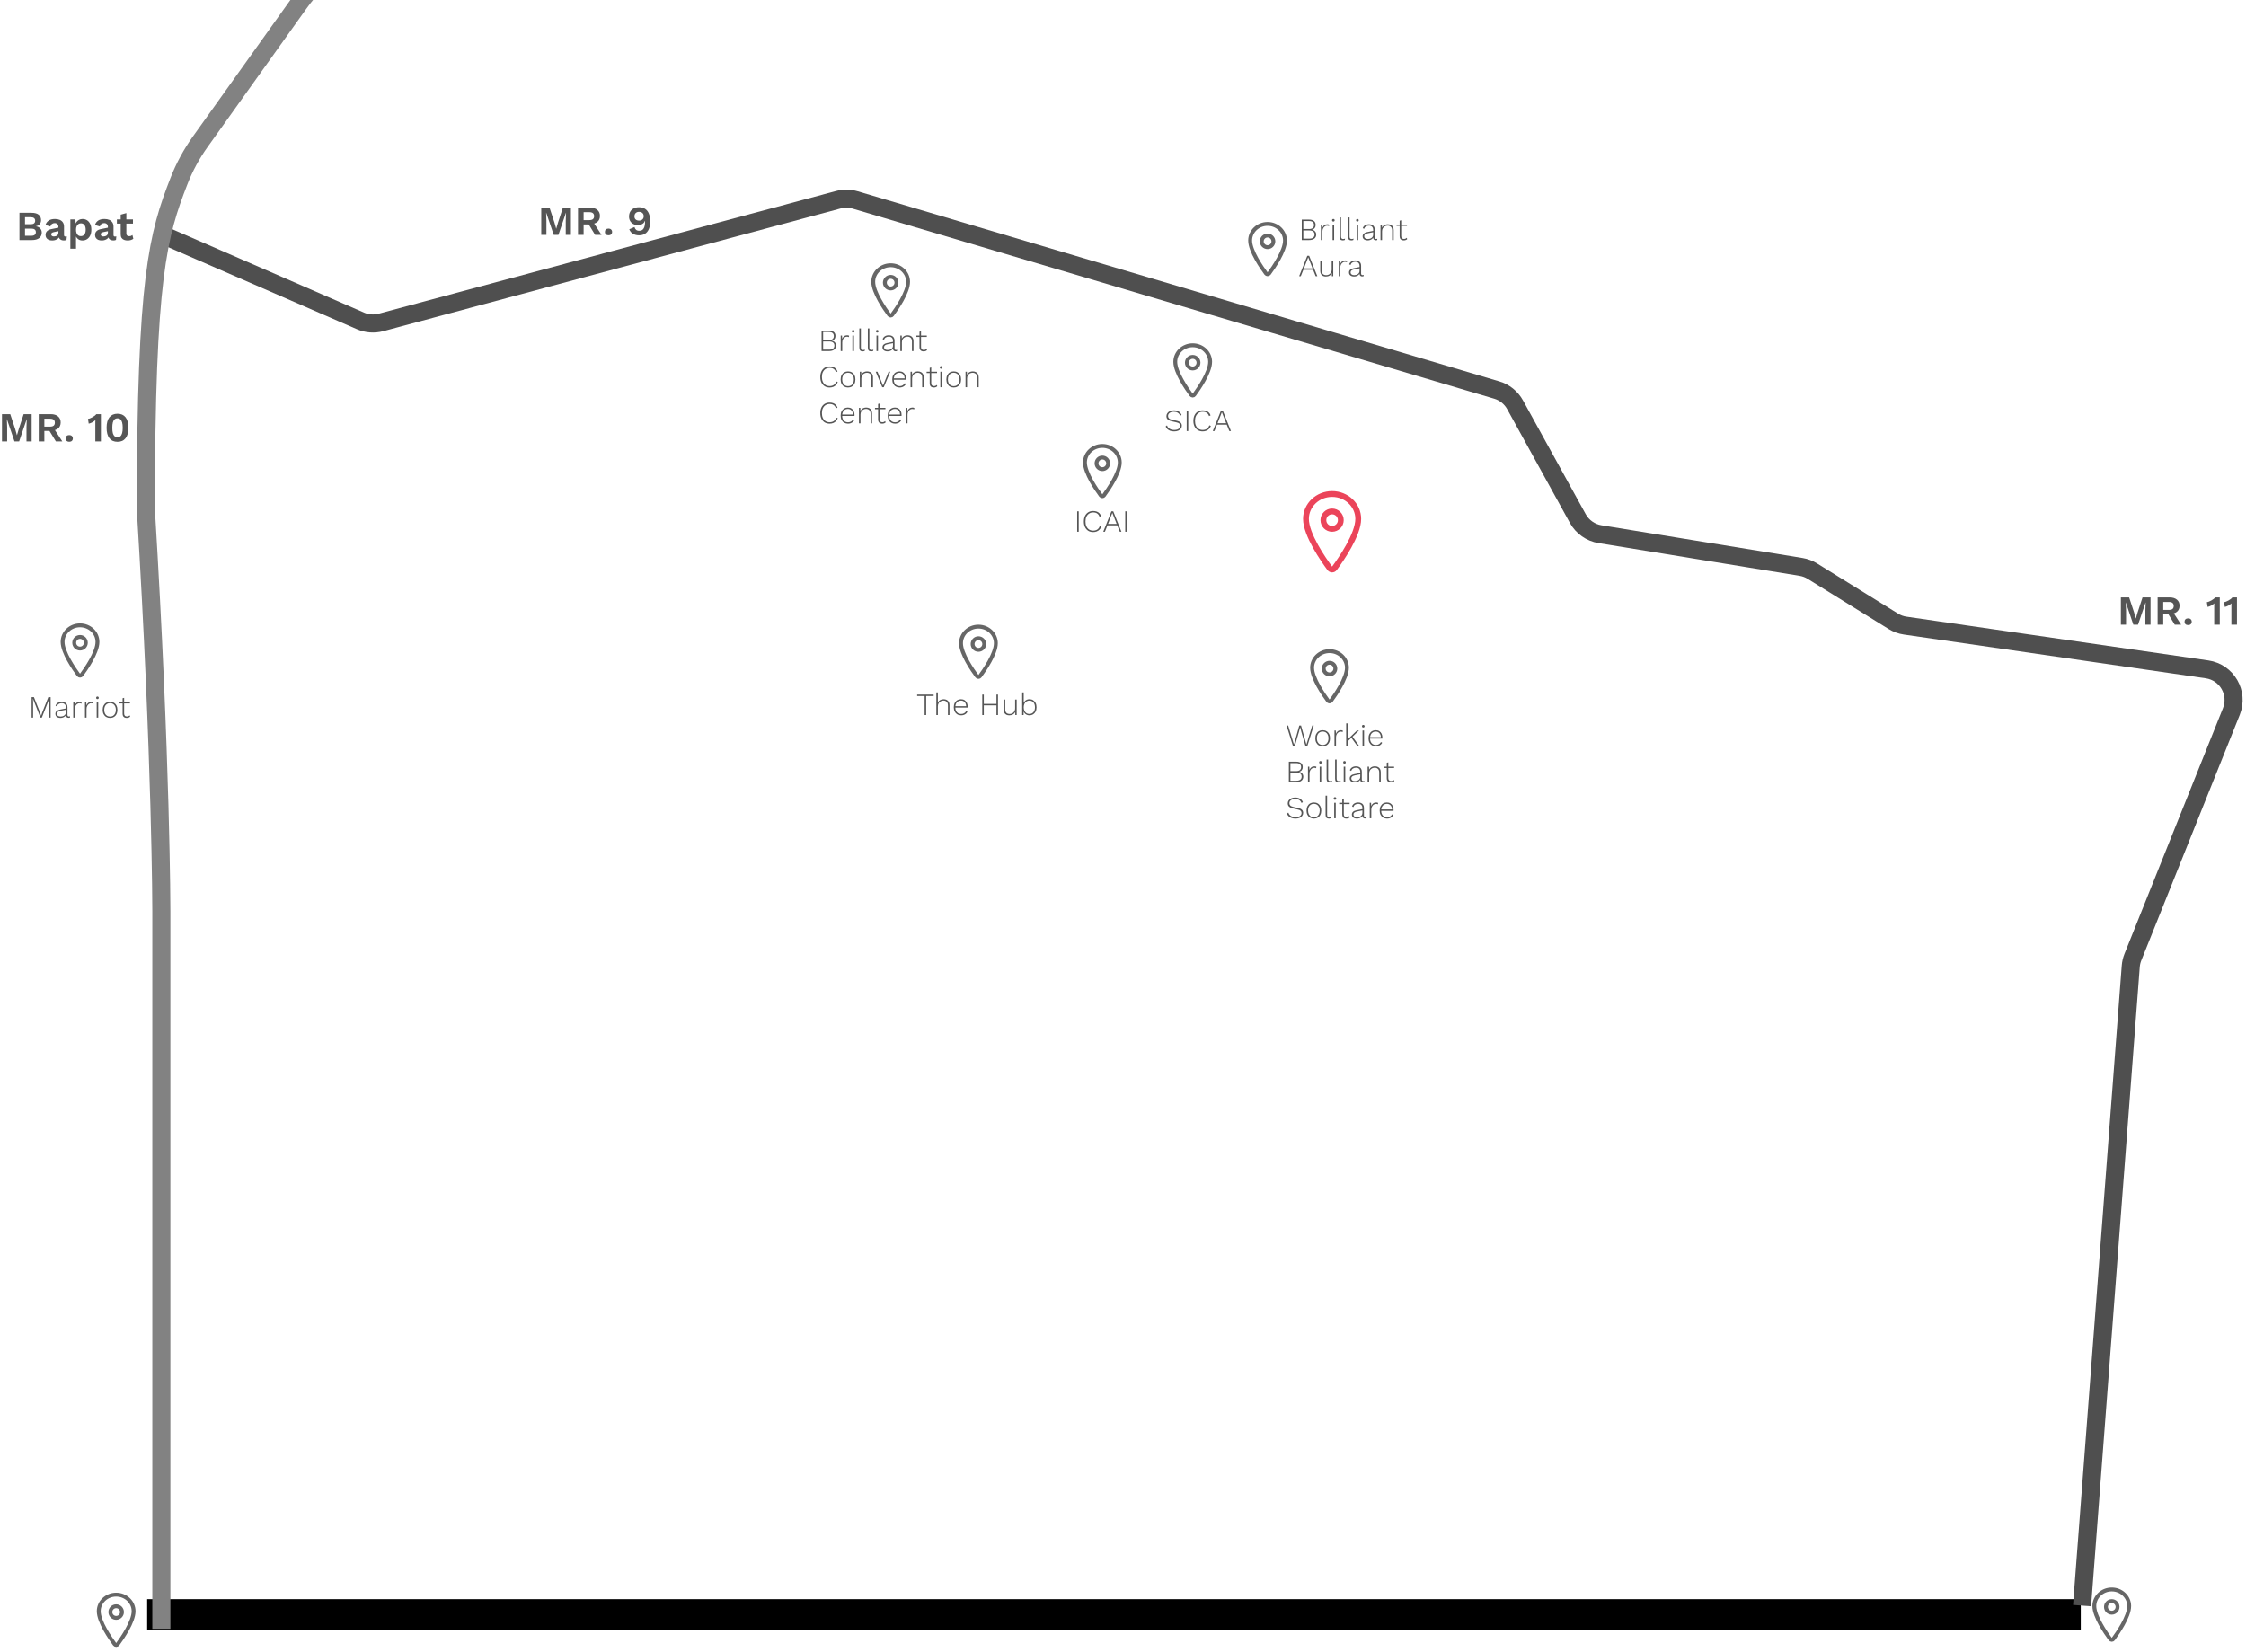 <svg width="870" height="640" viewBox="0 0 870 640" fill="none" xmlns="http://www.w3.org/2000/svg">
<path d="M57 625.5L806 625.5" stroke="black" stroke-width="12"/>
<path d="M345 102.748C341.273 102.748 338.25 105.625 338.25 109.17C338.25 113.248 342.75 119.71 344.402 121.943C344.471 122.037 344.561 122.113 344.665 122.166C344.768 122.219 344.883 122.247 345 122.247C345.116 122.247 345.231 122.219 345.335 122.166C345.439 122.113 345.529 122.037 345.598 121.943C347.25 119.711 351.75 113.251 351.75 109.17C351.75 105.625 348.726 102.748 345 102.748Z" stroke="#666666" stroke-width="1.5" stroke-linecap="round" stroke-linejoin="round"/>
<path d="M345 111.75C346.243 111.75 347.25 110.743 347.25 109.5C347.25 108.258 346.243 107.25 345 107.25C343.757 107.25 342.75 108.258 342.75 109.5C342.75 110.743 343.757 111.75 345 111.75Z" stroke="#666666" stroke-width="1.5" stroke-linecap="round" stroke-linejoin="round"/>
<path d="M491 86.748C487.273 86.748 484.25 89.625 484.25 93.17C484.25 97.248 488.75 103.71 490.402 105.943C490.471 106.037 490.561 106.113 490.665 106.166C490.768 106.219 490.883 106.247 491 106.247C491.116 106.247 491.231 106.219 491.335 106.166C491.439 106.113 491.529 106.037 491.598 105.943C493.25 103.711 497.75 97.251 497.75 93.17C497.75 89.625 494.726 86.748 491 86.748Z" stroke="#666666" stroke-width="1.5" stroke-linecap="round" stroke-linejoin="round"/>
<path d="M491 95.75C492.243 95.75 493.25 94.743 493.25 93.5C493.25 92.258 492.243 91.25 491 91.25C489.757 91.25 488.75 92.258 488.75 93.5C488.75 94.743 489.757 95.75 491 95.75Z" stroke="#666666" stroke-width="1.5" stroke-linecap="round" stroke-linejoin="round"/>
<path d="M462 133.748C458.273 133.748 455.25 136.625 455.25 140.17C455.25 144.248 459.75 150.71 461.402 152.943C461.471 153.037 461.561 153.113 461.665 153.166C461.768 153.219 461.883 153.247 462 153.247C462.116 153.247 462.231 153.219 462.335 153.166C462.439 153.113 462.529 153.037 462.598 152.943C464.25 150.711 468.75 144.251 468.75 140.17C468.75 136.625 465.726 133.748 462 133.748Z" stroke="#666666" stroke-width="1.5" stroke-linecap="round" stroke-linejoin="round"/>
<path d="M462 142.75C463.243 142.75 464.25 141.743 464.25 140.5C464.25 139.258 463.243 138.25 462 138.25C460.757 138.25 459.75 139.258 459.75 140.5C459.75 141.743 460.757 142.75 462 142.75Z" stroke="#666666" stroke-width="1.5" stroke-linecap="round" stroke-linejoin="round"/>
<path d="M516 191.372C510.41 191.372 505.875 195.688 505.875 201.004C505.875 207.122 512.625 216.816 515.103 220.164C515.206 220.305 515.341 220.42 515.497 220.499C515.653 220.579 515.825 220.62 516 220.62C516.175 220.62 516.347 220.579 516.503 220.499C516.659 220.42 516.793 220.305 516.896 220.164C519.375 216.817 526.125 207.126 526.125 201.004C526.125 195.688 521.59 191.372 516 191.372Z" stroke="#EB445A" stroke-width="2.25" stroke-linecap="round" stroke-linejoin="round"/>
<path d="M516 204.876C517.864 204.876 519.375 203.365 519.375 201.501C519.375 199.637 517.864 198.126 516 198.126C514.136 198.126 512.625 199.637 512.625 201.501C512.625 203.365 514.136 204.876 516 204.876Z" stroke="#EB445A" stroke-width="2.25" stroke-linecap="round" stroke-linejoin="round"/>
<path d="M427 172.748C423.273 172.748 420.25 175.625 420.25 179.17C420.25 183.248 424.75 189.71 426.402 191.943C426.471 192.037 426.561 192.113 426.665 192.166C426.768 192.219 426.883 192.247 427 192.247C427.116 192.247 427.231 192.219 427.335 192.166C427.439 192.113 427.529 192.037 427.598 191.943C429.25 189.711 433.75 183.251 433.75 179.17C433.75 175.625 430.726 172.748 427 172.748Z" stroke="#666666" stroke-width="1.5" stroke-linecap="round" stroke-linejoin="round"/>
<path d="M427 181.75C428.243 181.75 429.25 180.743 429.25 179.5C429.25 178.258 428.243 177.25 427 177.25C425.757 177.25 424.75 178.258 424.75 179.5C424.75 180.743 425.757 181.75 427 181.75Z" stroke="#666666" stroke-width="1.5" stroke-linecap="round" stroke-linejoin="round"/>
<path d="M379 242.748C375.273 242.748 372.25 245.625 372.25 249.17C372.25 253.248 376.75 259.71 378.402 261.943C378.471 262.037 378.561 262.113 378.665 262.166C378.768 262.219 378.883 262.247 379 262.247C379.116 262.247 379.231 262.219 379.335 262.166C379.439 262.113 379.529 262.037 379.598 261.943C381.25 259.711 385.75 253.251 385.75 249.17C385.75 245.625 382.726 242.748 379 242.748Z" stroke="#666666" stroke-width="1.5" stroke-linecap="round" stroke-linejoin="round"/>
<path d="M379 251.75C380.243 251.75 381.25 250.743 381.25 249.5C381.25 248.258 380.243 247.25 379 247.25C377.757 247.25 376.75 248.258 376.75 249.5C376.75 250.743 377.757 251.75 379 251.75Z" stroke="#666666" stroke-width="1.5" stroke-linecap="round" stroke-linejoin="round"/>
<path d="M515 252.248C511.273 252.248 508.25 255.125 508.25 258.67C508.25 262.748 512.75 269.21 514.402 271.443C514.471 271.537 514.561 271.613 514.665 271.666C514.768 271.719 514.883 271.747 515 271.747C515.116 271.747 515.231 271.719 515.335 271.666C515.439 271.613 515.529 271.537 515.598 271.443C517.25 269.211 521.75 262.751 521.75 258.67C521.75 255.125 518.726 252.248 515 252.248Z" stroke="#666666" stroke-width="1.5" stroke-linecap="round" stroke-linejoin="round"/>
<path d="M515 261.25C516.243 261.25 517.25 260.243 517.25 259C517.25 257.758 516.243 256.75 515 256.75C513.757 256.75 512.75 257.758 512.75 259C512.75 260.243 513.757 261.25 515 261.25Z" stroke="#666666" stroke-width="1.5" stroke-linecap="round" stroke-linejoin="round"/>
<path d="M45 617.748C41.273 617.748 38.25 620.625 38.25 624.17C38.25 628.248 42.75 634.71 44.402 636.943C44.471 637.037 44.561 637.113 44.665 637.166C44.768 637.219 44.883 637.247 45 637.247C45.116 637.247 45.231 637.219 45.335 637.166C45.439 637.113 45.529 637.037 45.597 636.943C47.25 634.711 51.75 628.251 51.75 624.17C51.75 620.625 48.726 617.748 45 617.748Z" stroke="#666666" stroke-width="1.5" stroke-linecap="round" stroke-linejoin="round"/>
<path d="M45 626.75C46.243 626.75 47.25 625.743 47.25 624.5C47.25 623.258 46.243 622.25 45 622.25C43.757 622.25 42.75 623.258 42.75 624.5C42.75 625.743 43.757 626.75 45 626.75Z" stroke="#666666" stroke-width="1.5" stroke-linecap="round" stroke-linejoin="round"/>
<path d="M63 91L139.655 124.328C142.145 125.411 144.927 125.617 147.549 124.914L324.729 77.378C326.868 76.804 329.124 76.833 331.247 77.462L579.778 151.101C582.804 151.997 585.354 154.049 586.878 156.812L611.181 200.888C612.961 204.115 616.124 206.346 619.762 206.938L697.64 219.616C699.198 219.869 700.691 220.428 702.033 221.26L733.375 240.683C734.777 241.552 736.342 242.122 737.974 242.359L854.909 259.312C862.598 260.427 867.217 268.442 864.326 275.653L826.187 370.787C825.732 371.922 825.453 373.121 825.36 374.341L806.5 622" stroke="#4F4F4F" stroke-width="7"/>
<path d="M818 615.748C814.273 615.748 811.25 618.625 811.25 622.17C811.25 626.248 815.75 632.71 817.402 634.943C817.471 635.037 817.561 635.113 817.665 635.166C817.768 635.219 817.883 635.247 818 635.247C818.116 635.247 818.231 635.219 818.335 635.166C818.439 635.113 818.529 635.037 818.598 634.943C820.25 632.711 824.75 626.251 824.75 622.17C824.75 618.625 821.726 615.748 818 615.748Z" stroke="#666666" stroke-width="1.5" stroke-linecap="round" stroke-linejoin="round"/>
<path d="M818 624.75C819.243 624.75 820.25 623.743 820.25 622.5C820.25 621.258 819.243 620.25 818 620.25C816.757 620.25 815.75 621.258 815.75 622.5C815.75 623.743 816.757 624.75 818 624.75Z" stroke="#666666" stroke-width="1.5" stroke-linecap="round" stroke-linejoin="round"/>
<path d="M283.5 -183L226.825 -89.575C221.992 -81.608 215.595 -74.702 208.019 -69.274L131.806 -14.668C125.644 -10.253 120.252 -4.853 115.846 1.316L77.602 54.857C74.214 59.6 71.418 64.749 69.306 70.182C61.236 90.947 56.5 107.319 56.5 197.5C62.5 295.5 62.5 353 62.5 353C62.5 353 62.5 353 62.5 353V631" stroke="#828282" stroke-width="7"/>
<path d="M31 242.248C27.273 242.248 24.25 245.125 24.25 248.67C24.25 252.748 28.75 259.21 30.402 261.443C30.471 261.537 30.561 261.613 30.665 261.666C30.768 261.719 30.883 261.747 31 261.747C31.116 261.747 31.231 261.719 31.335 261.666C31.439 261.613 31.529 261.537 31.598 261.443C33.25 259.211 37.75 252.751 37.75 248.67C37.75 245.125 34.726 242.248 31 242.248Z" stroke="#666666" stroke-width="1.5" stroke-linecap="round" stroke-linejoin="round"/>
<path d="M31 251.25C32.243 251.25 33.25 250.243 33.25 249C33.25 247.758 32.243 246.75 31 246.75C29.757 246.75 28.75 247.758 28.75 249C28.75 250.243 29.757 251.25 31 251.25Z" stroke="#666666" stroke-width="1.5" stroke-linecap="round" stroke-linejoin="round"/>
<path d="M318.248 136V128.08H321.044C321.916 128.08 322.564 128.264 322.988 128.632C323.412 128.992 323.624 129.508 323.624 130.18C323.624 130.636 323.5 131.028 323.252 131.356C323.004 131.676 322.644 131.884 322.172 131.98V131.992C322.684 132.072 323.088 132.284 323.384 132.628C323.688 132.964 323.84 133.38 323.84 133.876C323.84 134.54 323.6 135.06 323.12 135.436C322.64 135.812 321.948 136 321.044 136H318.248ZM318.848 135.448H321.164C321.844 135.448 322.352 135.312 322.688 135.04C323.032 134.768 323.204 134.376 323.204 133.864C323.204 133.344 323.032 132.952 322.688 132.688C322.352 132.416 321.844 132.28 321.164 132.28H318.848V135.448ZM318.848 131.728H321.056C322.344 131.728 322.988 131.212 322.988 130.18C322.988 129.148 322.344 128.632 321.056 128.632H318.848V131.728ZM325.65 136V130H326.154L326.226 131.26C326.378 130.836 326.622 130.5 326.958 130.252C327.294 130.004 327.698 129.88 328.17 129.88C328.33 129.88 328.474 129.896 328.602 129.928C328.73 129.96 328.834 130.012 328.914 130.084L328.782 130.612C328.694 130.556 328.598 130.512 328.494 130.48C328.39 130.448 328.234 130.432 328.026 130.432C327.722 130.432 327.434 130.528 327.162 130.72C326.89 130.904 326.67 131.164 326.502 131.5C326.334 131.828 326.25 132.208 326.25 132.64V136H325.65ZM330.485 128.836C330.333 128.836 330.209 128.792 330.113 128.704C330.025 128.608 329.981 128.484 329.981 128.332C329.981 128.18 330.025 128.06 330.113 127.972C330.209 127.876 330.333 127.828 330.485 127.828C330.637 127.828 330.757 127.876 330.845 127.972C330.941 128.06 330.989 128.18 330.989 128.332C330.989 128.484 330.941 128.608 330.845 128.704C330.757 128.792 330.637 128.836 330.485 128.836ZM330.785 130V136H330.185V130H330.785ZM333.468 127.24V134.584C333.468 134.952 333.532 135.212 333.66 135.364C333.788 135.516 333.988 135.592 334.26 135.592C334.428 135.592 334.56 135.58 334.656 135.556C334.76 135.532 334.88 135.492 335.016 135.436L334.932 135.964C334.828 136.012 334.708 136.048 334.572 136.072C334.444 136.104 334.3 136.12 334.14 136.12C333.716 136.12 333.396 136 333.18 135.76C332.972 135.512 332.868 135.128 332.868 134.608V127.24H333.468ZM336.761 127.24V134.584C336.761 134.952 336.825 135.212 336.953 135.364C337.081 135.516 337.281 135.592 337.553 135.592C337.721 135.592 337.853 135.58 337.949 135.556C338.053 135.532 338.173 135.492 338.309 135.436L338.225 135.964C338.121 136.012 338.001 136.048 337.865 136.072C337.737 136.104 337.593 136.12 337.433 136.12C337.009 136.12 336.689 136 336.473 135.76C336.265 135.512 336.161 135.128 336.161 134.608V127.24H336.761ZM339.802 128.836C339.65 128.836 339.526 128.792 339.43 128.704C339.342 128.608 339.298 128.484 339.298 128.332C339.298 128.18 339.342 128.06 339.43 127.972C339.526 127.876 339.65 127.828 339.802 127.828C339.954 127.828 340.074 127.876 340.162 127.972C340.258 128.06 340.306 128.18 340.306 128.332C340.306 128.484 340.258 128.608 340.162 128.704C340.074 128.792 339.954 128.836 339.802 128.836ZM340.102 130V136H339.502V130H340.102ZM345.904 132.052C345.904 131.532 345.764 131.128 345.484 130.84C345.204 130.552 344.804 130.408 344.284 130.408C343.828 130.408 343.436 130.508 343.108 130.708C342.78 130.9 342.536 131.224 342.376 131.68L341.884 131.368C342.06 130.896 342.352 130.532 342.76 130.276C343.176 130.012 343.688 129.88 344.296 129.88C344.736 129.88 345.12 129.96 345.448 130.12C345.784 130.272 346.044 130.5 346.228 130.804C346.412 131.108 346.504 131.488 346.504 131.944V134.944C346.504 135.368 346.696 135.58 347.08 135.58C347.248 135.58 347.392 135.552 347.512 135.496L347.476 135.976C347.34 136.048 347.164 136.084 346.948 136.084C346.764 136.084 346.592 136.048 346.432 135.976C346.272 135.904 346.14 135.784 346.036 135.616C345.94 135.448 345.892 135.22 345.892 134.932V134.608L346.06 134.596C345.988 134.94 345.828 135.228 345.58 135.46C345.34 135.684 345.06 135.852 344.74 135.964C344.42 136.068 344.1 136.12 343.78 136.12C343.404 136.12 343.068 136.06 342.772 135.94C342.476 135.82 342.244 135.648 342.076 135.424C341.908 135.192 341.824 134.908 341.824 134.572C341.824 134.124 341.972 133.764 342.268 133.492C342.572 133.212 342.996 133.02 343.54 132.916L346.024 132.424V132.928L343.84 133.36C343.368 133.456 343.016 133.596 342.784 133.78C342.552 133.964 342.436 134.216 342.436 134.536C342.436 134.864 342.56 135.124 342.808 135.316C343.056 135.5 343.408 135.592 343.864 135.592C344.096 135.592 344.332 135.56 344.572 135.496C344.812 135.432 345.032 135.332 345.232 135.196C345.44 135.052 345.604 134.876 345.724 134.668C345.844 134.452 345.904 134.192 345.904 133.888V132.052ZM348.748 136V130H349.288L349.336 131.5L349.24 131.416C349.352 131.088 349.52 130.812 349.744 130.588C349.968 130.356 350.236 130.18 350.548 130.06C350.86 129.94 351.196 129.88 351.556 129.88C352.004 129.88 352.4 129.964 352.744 130.132C353.088 130.3 353.356 130.548 353.548 130.876C353.748 131.204 353.848 131.616 353.848 132.112V136H353.248V132.304C353.248 131.648 353.084 131.168 352.756 130.864C352.436 130.56 352.016 130.408 351.496 130.408C351.12 130.408 350.768 130.496 350.44 130.672C350.12 130.84 349.856 131.088 349.648 131.416C349.448 131.744 349.348 132.144 349.348 132.616V136H348.748ZM356.763 128.332V134.416C356.763 134.792 356.851 135.08 357.027 135.28C357.211 135.472 357.475 135.568 357.819 135.568C358.043 135.568 358.239 135.532 358.407 135.46C358.583 135.38 358.739 135.268 358.875 135.124L359.103 135.616C358.951 135.768 358.759 135.892 358.527 135.988C358.295 136.076 358.035 136.12 357.747 136.12C357.435 136.12 357.159 136.064 356.919 135.952C356.679 135.832 356.491 135.652 356.355 135.412C356.227 135.172 356.163 134.868 356.163 134.5V128.5L356.763 128.332ZM359.007 130V130.516H354.963V130H359.007ZM324.512 147.996C324.36 148.436 324.132 148.816 323.828 149.136C323.532 149.456 323.172 149.7 322.748 149.868C322.332 150.036 321.864 150.12 321.344 150.12C320.624 150.12 319.992 149.956 319.448 149.628C318.912 149.292 318.492 148.82 318.188 148.212C317.892 147.604 317.744 146.88 317.744 146.04C317.744 145.2 317.892 144.476 318.188 143.868C318.484 143.26 318.9 142.792 319.436 142.464C319.98 142.128 320.612 141.96 321.332 141.96C321.868 141.96 322.336 142.036 322.736 142.188C323.144 142.332 323.488 142.552 323.768 142.848C324.048 143.136 324.26 143.492 324.404 143.916L323.816 144.192C323.632 143.64 323.34 143.224 322.94 142.944C322.54 142.656 322.016 142.512 321.368 142.512C320.776 142.512 320.252 142.656 319.796 142.944C319.348 143.224 318.996 143.628 318.74 144.156C318.492 144.676 318.368 145.304 318.368 146.04C318.368 146.768 318.492 147.396 318.74 147.924C318.988 148.452 319.336 148.86 319.784 149.148C320.232 149.428 320.752 149.568 321.344 149.568C321.984 149.568 322.528 149.416 322.976 149.112C323.424 148.8 323.736 148.352 323.912 147.768L324.512 147.996ZM328.485 143.88C329.045 143.88 329.537 144.004 329.961 144.252C330.393 144.5 330.729 144.86 330.969 145.332C331.217 145.796 331.341 146.352 331.341 147C331.341 147.648 331.217 148.208 330.969 148.68C330.729 149.144 330.393 149.5 329.961 149.748C329.537 149.996 329.045 150.12 328.485 150.12C327.925 150.12 327.429 149.996 326.997 149.748C326.573 149.5 326.237 149.144 325.989 148.68C325.749 148.208 325.629 147.648 325.629 147C325.629 146.352 325.749 145.796 325.989 145.332C326.237 144.86 326.573 144.5 326.997 144.252C327.429 144.004 327.925 143.88 328.485 143.88ZM328.485 144.396C328.029 144.396 327.633 144.5 327.297 144.708C326.961 144.916 326.697 145.216 326.505 145.608C326.321 145.992 326.229 146.456 326.229 147C326.229 147.536 326.321 148 326.505 148.392C326.697 148.784 326.961 149.084 327.297 149.292C327.633 149.5 328.029 149.604 328.485 149.604C328.941 149.604 329.337 149.5 329.673 149.292C330.009 149.084 330.269 148.784 330.453 148.392C330.645 148 330.741 147.536 330.741 147C330.741 146.456 330.645 145.992 330.453 145.608C330.269 145.216 330.009 144.916 329.673 144.708C329.337 144.5 328.941 144.396 328.485 144.396ZM333.056 150V144H333.596L333.644 145.5L333.548 145.416C333.66 145.088 333.828 144.812 334.052 144.588C334.276 144.356 334.544 144.18 334.856 144.06C335.168 143.94 335.504 143.88 335.864 143.88C336.312 143.88 336.708 143.964 337.052 144.132C337.396 144.3 337.664 144.548 337.856 144.876C338.056 145.204 338.156 145.616 338.156 146.112V150H337.556V146.304C337.556 145.648 337.392 145.168 337.064 144.864C336.744 144.56 336.324 144.408 335.804 144.408C335.428 144.408 335.076 144.496 334.748 144.672C334.428 144.84 334.164 145.088 333.956 145.416C333.756 145.744 333.656 146.144 333.656 146.616V150H333.056ZM344.204 144H344.84L342.332 150H341.732L339.224 144H339.896L342.044 149.376L344.204 144ZM348.477 150.12C347.925 150.12 347.433 149.996 347.001 149.748C346.569 149.5 346.229 149.144 345.981 148.68C345.741 148.208 345.621 147.648 345.621 147C345.621 146.352 345.741 145.796 345.981 145.332C346.229 144.86 346.561 144.5 346.977 144.252C347.393 144.004 347.869 143.88 348.405 143.88C348.949 143.88 349.413 144 349.797 144.24C350.181 144.48 350.477 144.816 350.685 145.248C350.893 145.672 350.997 146.164 350.997 146.724C350.997 146.796 350.993 146.868 350.985 146.94C350.985 147.004 350.981 147.064 350.973 147.12H345.993V146.58H350.709L350.409 146.664C350.401 145.976 350.217 145.428 349.857 145.02C349.505 144.612 349.017 144.408 348.393 144.408C347.961 144.408 347.581 144.512 347.253 144.72C346.925 144.92 346.669 145.216 346.485 145.608C346.301 145.992 346.209 146.456 346.209 147C346.209 147.536 346.301 148 346.485 148.392C346.677 148.784 346.941 149.084 347.277 149.292C347.621 149.492 348.017 149.592 348.465 149.592C348.929 149.592 349.325 149.492 349.653 149.292C349.989 149.092 350.249 148.816 350.433 148.464L350.913 148.74C350.769 149.028 350.577 149.276 350.337 149.484C350.097 149.684 349.821 149.84 349.509 149.952C349.197 150.064 348.853 150.12 348.477 150.12ZM352.709 150V144H353.249L353.297 145.5L353.201 145.416C353.313 145.088 353.481 144.812 353.705 144.588C353.929 144.356 354.197 144.18 354.509 144.06C354.821 143.94 355.157 143.88 355.517 143.88C355.965 143.88 356.361 143.964 356.705 144.132C357.049 144.3 357.317 144.548 357.509 144.876C357.709 145.204 357.809 145.616 357.809 146.112V150H357.209V146.304C357.209 145.648 357.045 145.168 356.717 144.864C356.397 144.56 355.977 144.408 355.457 144.408C355.081 144.408 354.729 144.496 354.401 144.672C354.081 144.84 353.817 145.088 353.609 145.416C353.409 145.744 353.309 146.144 353.309 146.616V150H352.709ZM360.724 142.332V148.416C360.724 148.792 360.812 149.08 360.988 149.28C361.172 149.472 361.436 149.568 361.78 149.568C362.004 149.568 362.2 149.532 362.368 149.46C362.544 149.38 362.7 149.268 362.836 149.124L363.064 149.616C362.912 149.768 362.72 149.892 362.488 149.988C362.256 150.076 361.996 150.12 361.708 150.12C361.396 150.12 361.12 150.064 360.88 149.952C360.64 149.832 360.452 149.652 360.316 149.412C360.188 149.172 360.124 148.868 360.124 148.5V142.5L360.724 142.332ZM362.968 144V144.516H358.924V144H362.968ZM364.552 142.836C364.4 142.836 364.276 142.792 364.18 142.704C364.092 142.608 364.048 142.484 364.048 142.332C364.048 142.18 364.092 142.06 364.18 141.972C364.276 141.876 364.4 141.828 364.552 141.828C364.704 141.828 364.824 141.876 364.912 141.972C365.008 142.06 365.056 142.18 365.056 142.332C365.056 142.484 365.008 142.608 364.912 142.704C364.824 142.792 364.704 142.836 364.552 142.836ZM364.852 144V150H364.252V144H364.852ZM369.43 143.88C369.99 143.88 370.482 144.004 370.906 144.252C371.338 144.5 371.674 144.86 371.914 145.332C372.162 145.796 372.286 146.352 372.286 147C372.286 147.648 372.162 148.208 371.914 148.68C371.674 149.144 371.338 149.5 370.906 149.748C370.482 149.996 369.99 150.12 369.43 150.12C368.87 150.12 368.374 149.996 367.942 149.748C367.518 149.5 367.182 149.144 366.934 148.68C366.694 148.208 366.574 147.648 366.574 147C366.574 146.352 366.694 145.796 366.934 145.332C367.182 144.86 367.518 144.5 367.942 144.252C368.374 144.004 368.87 143.88 369.43 143.88ZM369.43 144.396C368.974 144.396 368.578 144.5 368.242 144.708C367.906 144.916 367.642 145.216 367.45 145.608C367.266 145.992 367.174 146.456 367.174 147C367.174 147.536 367.266 148 367.45 148.392C367.642 148.784 367.906 149.084 368.242 149.292C368.578 149.5 368.974 149.604 369.43 149.604C369.886 149.604 370.282 149.5 370.618 149.292C370.954 149.084 371.214 148.784 371.398 148.392C371.59 148 371.686 147.536 371.686 147C371.686 146.456 371.59 145.992 371.398 145.608C371.214 145.216 370.954 144.916 370.618 144.708C370.282 144.5 369.886 144.396 369.43 144.396ZM374.002 150V144H374.542L374.59 145.5L374.494 145.416C374.606 145.088 374.774 144.812 374.998 144.588C375.222 144.356 375.49 144.18 375.802 144.06C376.114 143.94 376.45 143.88 376.81 143.88C377.258 143.88 377.654 143.964 377.998 144.132C378.342 144.3 378.61 144.548 378.802 144.876C379.002 145.204 379.102 145.616 379.102 146.112V150H378.502V146.304C378.502 145.648 378.338 145.168 378.01 144.864C377.69 144.56 377.27 144.408 376.75 144.408C376.374 144.408 376.022 144.496 375.694 144.672C375.374 144.84 375.11 145.088 374.902 145.416C374.702 145.744 374.602 146.144 374.602 146.616V150H374.002ZM324.512 161.996C324.36 162.436 324.132 162.816 323.828 163.136C323.532 163.456 323.172 163.7 322.748 163.868C322.332 164.036 321.864 164.12 321.344 164.12C320.624 164.12 319.992 163.956 319.448 163.628C318.912 163.292 318.492 162.82 318.188 162.212C317.892 161.604 317.744 160.88 317.744 160.04C317.744 159.2 317.892 158.476 318.188 157.868C318.484 157.26 318.9 156.792 319.436 156.464C319.98 156.128 320.612 155.96 321.332 155.96C321.868 155.96 322.336 156.036 322.736 156.188C323.144 156.332 323.488 156.552 323.768 156.848C324.048 157.136 324.26 157.492 324.404 157.916L323.816 158.192C323.632 157.64 323.34 157.224 322.94 156.944C322.54 156.656 322.016 156.512 321.368 156.512C320.776 156.512 320.252 156.656 319.796 156.944C319.348 157.224 318.996 157.628 318.74 158.156C318.492 158.676 318.368 159.304 318.368 160.04C318.368 160.768 318.492 161.396 318.74 161.924C318.988 162.452 319.336 162.86 319.784 163.148C320.232 163.428 320.752 163.568 321.344 163.568C321.984 163.568 322.528 163.416 322.976 163.112C323.424 162.8 323.736 162.352 323.912 161.768L324.512 161.996ZM328.485 164.12C327.933 164.12 327.441 163.996 327.009 163.748C326.577 163.5 326.237 163.144 325.989 162.68C325.749 162.208 325.629 161.648 325.629 161C325.629 160.352 325.749 159.796 325.989 159.332C326.237 158.86 326.569 158.5 326.985 158.252C327.401 158.004 327.877 157.88 328.413 157.88C328.957 157.88 329.421 158 329.805 158.24C330.189 158.48 330.485 158.816 330.693 159.248C330.901 159.672 331.005 160.164 331.005 160.724C331.005 160.796 331.001 160.868 330.993 160.94C330.993 161.004 330.989 161.064 330.981 161.12H326.001V160.58H330.717L330.417 160.664C330.409 159.976 330.225 159.428 329.865 159.02C329.513 158.612 329.025 158.408 328.401 158.408C327.969 158.408 327.589 158.512 327.261 158.72C326.933 158.92 326.677 159.216 326.493 159.608C326.309 159.992 326.217 160.456 326.217 161C326.217 161.536 326.309 162 326.493 162.392C326.685 162.784 326.949 163.084 327.285 163.292C327.629 163.492 328.025 163.592 328.473 163.592C328.937 163.592 329.333 163.492 329.661 163.292C329.997 163.092 330.257 162.816 330.441 162.464L330.921 162.74C330.777 163.028 330.585 163.276 330.345 163.484C330.105 163.684 329.829 163.84 329.517 163.952C329.205 164.064 328.861 164.12 328.485 164.12ZM332.716 164V158H333.256L333.304 159.5L333.208 159.416C333.32 159.088 333.488 158.812 333.712 158.588C333.936 158.356 334.204 158.18 334.516 158.06C334.828 157.94 335.164 157.88 335.524 157.88C335.972 157.88 336.368 157.964 336.712 158.132C337.056 158.3 337.324 158.548 337.516 158.876C337.716 159.204 337.816 159.616 337.816 160.112V164H337.216V160.304C337.216 159.648 337.052 159.168 336.724 158.864C336.404 158.56 335.984 158.408 335.464 158.408C335.088 158.408 334.736 158.496 334.408 158.672C334.088 158.84 333.824 159.088 333.616 159.416C333.416 159.744 333.316 160.144 333.316 160.616V164H332.716ZM340.732 156.332V162.416C340.732 162.792 340.82 163.08 340.996 163.28C341.18 163.472 341.444 163.568 341.788 163.568C342.012 163.568 342.208 163.532 342.376 163.46C342.552 163.38 342.708 163.268 342.844 163.124L343.072 163.616C342.92 163.768 342.728 163.892 342.496 163.988C342.264 164.076 342.004 164.12 341.716 164.12C341.404 164.12 341.128 164.064 340.888 163.952C340.648 163.832 340.46 163.652 340.324 163.412C340.196 163.172 340.132 162.868 340.132 162.5V156.5L340.732 156.332ZM342.976 158V158.516H338.932V158H342.976ZM346.707 164.12C346.155 164.12 345.663 163.996 345.231 163.748C344.799 163.5 344.459 163.144 344.211 162.68C343.971 162.208 343.851 161.648 343.851 161C343.851 160.352 343.971 159.796 344.211 159.332C344.459 158.86 344.791 158.5 345.207 158.252C345.623 158.004 346.099 157.88 346.635 157.88C347.179 157.88 347.643 158 348.027 158.24C348.411 158.48 348.707 158.816 348.915 159.248C349.123 159.672 349.227 160.164 349.227 160.724C349.227 160.796 349.223 160.868 349.215 160.94C349.215 161.004 349.211 161.064 349.203 161.12H344.223V160.58H348.939L348.639 160.664C348.631 159.976 348.447 159.428 348.087 159.02C347.735 158.612 347.247 158.408 346.623 158.408C346.191 158.408 345.811 158.512 345.483 158.72C345.155 158.92 344.899 159.216 344.715 159.608C344.531 159.992 344.439 160.456 344.439 161C344.439 161.536 344.531 162 344.715 162.392C344.907 162.784 345.171 163.084 345.507 163.292C345.851 163.492 346.247 163.592 346.695 163.592C347.159 163.592 347.555 163.492 347.883 163.292C348.219 163.092 348.479 162.816 348.663 162.464L349.143 162.74C348.999 163.028 348.807 163.276 348.567 163.484C348.327 163.684 348.051 163.84 347.739 163.952C347.427 164.064 347.083 164.12 346.707 164.12ZM350.939 164V158H351.443L351.515 159.26C351.667 158.836 351.911 158.5 352.247 158.252C352.583 158.004 352.987 157.88 353.459 157.88C353.619 157.88 353.763 157.896 353.891 157.928C354.019 157.96 354.123 158.012 354.203 158.084L354.071 158.612C353.983 158.556 353.887 158.512 353.783 158.48C353.679 158.448 353.523 158.432 353.315 158.432C353.011 158.432 352.723 158.528 352.451 158.72C352.179 158.904 351.959 159.164 351.791 159.5C351.623 159.828 351.539 160.208 351.539 160.64V164H350.939Z" fill="#555555"/>
<path d="M417.848 198.08V206H417.248V198.08H417.848ZM426.606 203.996C426.454 204.436 426.226 204.816 425.922 205.136C425.626 205.456 425.266 205.7 424.842 205.868C424.426 206.036 423.958 206.12 423.438 206.12C422.718 206.12 422.086 205.956 421.542 205.628C421.006 205.292 420.586 204.82 420.282 204.212C419.986 203.604 419.838 202.88 419.838 202.04C419.838 201.2 419.986 200.476 420.282 199.868C420.578 199.26 420.994 198.792 421.53 198.464C422.074 198.128 422.706 197.96 423.426 197.96C423.962 197.96 424.43 198.036 424.83 198.188C425.238 198.332 425.582 198.552 425.862 198.848C426.142 199.136 426.354 199.492 426.498 199.916L425.91 200.192C425.726 199.64 425.434 199.224 425.034 198.944C424.634 198.656 424.11 198.512 423.462 198.512C422.87 198.512 422.346 198.656 421.89 198.944C421.442 199.224 421.09 199.628 420.834 200.156C420.586 200.676 420.462 201.304 420.462 202.04C420.462 202.768 420.586 203.396 420.834 203.924C421.082 204.452 421.43 204.86 421.878 205.148C422.326 205.428 422.846 205.568 423.438 205.568C424.078 205.568 424.622 205.416 425.07 205.112C425.518 204.8 425.83 204.352 426.006 203.768L426.606 203.996ZM434.393 206H433.757L432.761 203.516H428.981L427.985 206H427.349L430.517 198.08H431.225L434.393 206ZM429.197 202.964H432.545L430.865 198.668L429.197 202.964ZM436.469 198.08V206H435.869V198.08H436.469Z" fill="#555555"/>
<path d="M454.696 158.96C455.424 158.96 456.036 159.104 456.532 159.392C457.036 159.68 457.42 160.12 457.684 160.712L457.18 161.096C456.948 160.536 456.62 160.132 456.196 159.884C455.78 159.636 455.264 159.512 454.648 159.512C454.176 159.512 453.776 159.588 453.448 159.74C453.12 159.884 452.868 160.08 452.692 160.328C452.524 160.568 452.44 160.84 452.44 161.144C452.44 161.512 452.56 161.816 452.8 162.056C453.04 162.296 453.48 162.488 454.12 162.632L455.68 162.968C456.456 163.136 457 163.38 457.312 163.7C457.632 164.012 457.792 164.416 457.792 164.912C457.792 165.344 457.664 165.728 457.408 166.064C457.16 166.4 456.816 166.66 456.376 166.844C455.936 167.028 455.42 167.12 454.828 167.12C454.26 167.12 453.752 167.044 453.304 166.892C452.864 166.732 452.492 166.512 452.188 166.232C451.884 165.944 451.66 165.6 451.516 165.2L452.044 164.792C452.156 165.168 452.34 165.492 452.596 165.764C452.86 166.028 453.184 166.228 453.568 166.364C453.952 166.5 454.38 166.568 454.852 166.568C455.3 166.568 455.7 166.508 456.052 166.388C456.404 166.26 456.676 166.076 456.868 165.836C457.068 165.596 457.168 165.3 457.168 164.948C457.168 164.612 457.048 164.328 456.808 164.096C456.576 163.864 456.16 163.688 455.56 163.568L453.928 163.208C453.424 163.096 453.016 162.948 452.704 162.764C452.392 162.58 452.164 162.36 452.02 162.104C451.884 161.84 451.816 161.544 451.816 161.216C451.816 160.808 451.932 160.436 452.164 160.1C452.396 159.756 452.728 159.48 453.16 159.272C453.592 159.064 454.104 158.96 454.696 158.96ZM460.278 159.08V167H459.678V159.08H460.278ZM469.035 164.996C468.883 165.436 468.655 165.816 468.351 166.136C468.055 166.456 467.695 166.7 467.271 166.868C466.855 167.036 466.387 167.12 465.867 167.12C465.147 167.12 464.515 166.956 463.971 166.628C463.435 166.292 463.015 165.82 462.711 165.212C462.415 164.604 462.267 163.88 462.267 163.04C462.267 162.2 462.415 161.476 462.711 160.868C463.007 160.26 463.423 159.792 463.959 159.464C464.503 159.128 465.135 158.96 465.855 158.96C466.391 158.96 466.859 159.036 467.259 159.188C467.667 159.332 468.011 159.552 468.291 159.848C468.571 160.136 468.783 160.492 468.927 160.916L468.339 161.192C468.155 160.64 467.863 160.224 467.463 159.944C467.063 159.656 466.539 159.512 465.891 159.512C465.299 159.512 464.775 159.656 464.319 159.944C463.871 160.224 463.519 160.628 463.263 161.156C463.015 161.676 462.891 162.304 462.891 163.04C462.891 163.768 463.015 164.396 463.263 164.924C463.511 165.452 463.859 165.86 464.307 166.148C464.755 166.428 465.275 166.568 465.867 166.568C466.507 166.568 467.051 166.416 467.499 166.112C467.947 165.8 468.259 165.352 468.435 164.768L469.035 164.996ZM476.823 167H476.187L475.191 164.516H471.411L470.415 167H469.779L472.947 159.08H473.655L476.823 167ZM471.627 163.964H474.975L473.295 159.668L471.627 163.964Z" fill="#555555"/>
<path d="M504.248 93V85.08H507.044C507.916 85.08 508.564 85.264 508.988 85.632C509.412 85.992 509.624 86.508 509.624 87.18C509.624 87.636 509.5 88.028 509.252 88.356C509.004 88.676 508.644 88.884 508.172 88.98V88.992C508.684 89.072 509.088 89.284 509.384 89.628C509.688 89.964 509.84 90.38 509.84 90.876C509.84 91.54 509.6 92.06 509.12 92.436C508.64 92.812 507.948 93 507.044 93H504.248ZM504.848 92.448H507.164C507.844 92.448 508.352 92.312 508.688 92.04C509.032 91.768 509.204 91.376 509.204 90.864C509.204 90.344 509.032 89.952 508.688 89.688C508.352 89.416 507.844 89.28 507.164 89.28H504.848V92.448ZM504.848 88.728H507.056C508.344 88.728 508.988 88.212 508.988 87.18C508.988 86.148 508.344 85.632 507.056 85.632H504.848V88.728ZM511.65 93V87H512.154L512.226 88.26C512.378 87.836 512.622 87.5 512.958 87.252C513.294 87.004 513.698 86.88 514.17 86.88C514.33 86.88 514.474 86.896 514.602 86.928C514.73 86.96 514.834 87.012 514.914 87.084L514.782 87.612C514.694 87.556 514.598 87.512 514.494 87.48C514.39 87.448 514.234 87.432 514.026 87.432C513.722 87.432 513.434 87.528 513.162 87.72C512.89 87.904 512.67 88.164 512.502 88.5C512.334 88.828 512.25 89.208 512.25 89.64V93H511.65ZM516.485 85.836C516.333 85.836 516.209 85.792 516.113 85.704C516.025 85.608 515.981 85.484 515.981 85.332C515.981 85.18 516.025 85.06 516.113 84.972C516.209 84.876 516.333 84.828 516.485 84.828C516.637 84.828 516.757 84.876 516.845 84.972C516.941 85.06 516.989 85.18 516.989 85.332C516.989 85.484 516.941 85.608 516.845 85.704C516.757 85.792 516.637 85.836 516.485 85.836ZM516.785 87V93H516.185V87H516.785ZM519.468 84.24V91.584C519.468 91.952 519.532 92.212 519.66 92.364C519.788 92.516 519.988 92.592 520.26 92.592C520.428 92.592 520.56 92.58 520.656 92.556C520.76 92.532 520.88 92.492 521.016 92.436L520.932 92.964C520.828 93.012 520.708 93.048 520.572 93.072C520.444 93.104 520.3 93.12 520.14 93.12C519.716 93.12 519.396 93 519.18 92.76C518.972 92.512 518.868 92.128 518.868 91.608V84.24H519.468ZM522.761 84.24V91.584C522.761 91.952 522.825 92.212 522.953 92.364C523.081 92.516 523.281 92.592 523.553 92.592C523.721 92.592 523.853 92.58 523.949 92.556C524.053 92.532 524.173 92.492 524.309 92.436L524.225 92.964C524.121 93.012 524.001 93.048 523.865 93.072C523.737 93.104 523.593 93.12 523.433 93.12C523.009 93.12 522.689 93 522.473 92.76C522.265 92.512 522.161 92.128 522.161 91.608V84.24H522.761ZM525.802 85.836C525.65 85.836 525.526 85.792 525.43 85.704C525.342 85.608 525.298 85.484 525.298 85.332C525.298 85.18 525.342 85.06 525.43 84.972C525.526 84.876 525.65 84.828 525.802 84.828C525.954 84.828 526.074 84.876 526.162 84.972C526.258 85.06 526.306 85.18 526.306 85.332C526.306 85.484 526.258 85.608 526.162 85.704C526.074 85.792 525.954 85.836 525.802 85.836ZM526.102 87V93H525.502V87H526.102ZM531.904 89.052C531.904 88.532 531.764 88.128 531.484 87.84C531.204 87.552 530.804 87.408 530.284 87.408C529.828 87.408 529.436 87.508 529.108 87.708C528.78 87.9 528.536 88.224 528.376 88.68L527.884 88.368C528.06 87.896 528.352 87.532 528.76 87.276C529.176 87.012 529.688 86.88 530.296 86.88C530.736 86.88 531.12 86.96 531.448 87.12C531.784 87.272 532.044 87.5 532.228 87.804C532.412 88.108 532.504 88.488 532.504 88.944V91.944C532.504 92.368 532.696 92.58 533.08 92.58C533.248 92.58 533.392 92.552 533.512 92.496L533.476 92.976C533.34 93.048 533.164 93.084 532.948 93.084C532.764 93.084 532.592 93.048 532.432 92.976C532.272 92.904 532.14 92.784 532.036 92.616C531.94 92.448 531.892 92.22 531.892 91.932V91.608L532.06 91.596C531.988 91.94 531.828 92.228 531.58 92.46C531.34 92.684 531.06 92.852 530.74 92.964C530.42 93.068 530.1 93.12 529.78 93.12C529.404 93.12 529.068 93.06 528.772 92.94C528.476 92.82 528.244 92.648 528.076 92.424C527.908 92.192 527.824 91.908 527.824 91.572C527.824 91.124 527.972 90.764 528.268 90.492C528.572 90.212 528.996 90.02 529.54 89.916L532.024 89.424V89.928L529.84 90.36C529.368 90.456 529.016 90.596 528.784 90.78C528.552 90.964 528.436 91.216 528.436 91.536C528.436 91.864 528.56 92.124 528.808 92.316C529.056 92.5 529.408 92.592 529.864 92.592C530.096 92.592 530.332 92.56 530.572 92.496C530.812 92.432 531.032 92.332 531.232 92.196C531.44 92.052 531.604 91.876 531.724 91.668C531.844 91.452 531.904 91.192 531.904 90.888V89.052ZM534.748 93V87H535.288L535.336 88.5L535.24 88.416C535.352 88.088 535.52 87.812 535.744 87.588C535.968 87.356 536.236 87.18 536.548 87.06C536.86 86.94 537.196 86.88 537.556 86.88C538.004 86.88 538.4 86.964 538.744 87.132C539.088 87.3 539.356 87.548 539.548 87.876C539.748 88.204 539.848 88.616 539.848 89.112V93H539.248V89.304C539.248 88.648 539.084 88.168 538.756 87.864C538.436 87.56 538.016 87.408 537.496 87.408C537.12 87.408 536.768 87.496 536.44 87.672C536.12 87.84 535.856 88.088 535.648 88.416C535.448 88.744 535.348 89.144 535.348 89.616V93H534.748ZM542.763 85.332V91.416C542.763 91.792 542.851 92.08 543.027 92.28C543.211 92.472 543.475 92.568 543.819 92.568C544.043 92.568 544.239 92.532 544.407 92.46C544.583 92.38 544.739 92.268 544.875 92.124L545.103 92.616C544.951 92.768 544.759 92.892 544.527 92.988C544.295 93.076 544.035 93.12 543.747 93.12C543.435 93.12 543.159 93.064 542.919 92.952C542.679 92.832 542.491 92.652 542.355 92.412C542.227 92.172 542.163 91.868 542.163 91.5V85.5L542.763 85.332ZM545.007 87V87.516H540.963V87H545.007ZM510.272 107H509.636L508.64 104.516H504.86L503.864 107H503.228L506.396 99.08H507.104L510.272 107ZM505.076 103.964H508.424L506.744 99.668L505.076 103.964ZM513.586 107.12C513.17 107.12 512.798 107.044 512.47 106.892C512.142 106.74 511.882 106.504 511.69 106.184C511.506 105.856 511.414 105.448 511.414 104.96V101H512.014V104.816C512.014 105.44 512.162 105.892 512.458 106.172C512.762 106.452 513.186 106.592 513.73 106.592C514.05 106.592 514.338 106.536 514.594 106.424C514.858 106.312 515.082 106.156 515.266 105.956C515.45 105.756 515.59 105.528 515.686 105.272C515.79 105.016 515.842 104.74 515.842 104.444V101H516.442V107H515.902L515.878 105.764C515.702 106.188 515.414 106.52 515.014 106.76C514.614 107 514.138 107.12 513.586 107.12ZM518.576 107V101H519.08L519.152 102.26C519.304 101.836 519.548 101.5 519.884 101.252C520.22 101.004 520.624 100.88 521.096 100.88C521.256 100.88 521.4 100.896 521.528 100.928C521.656 100.96 521.76 101.012 521.84 101.084L521.708 101.612C521.62 101.556 521.524 101.512 521.42 101.48C521.316 101.448 521.16 101.432 520.952 101.432C520.648 101.432 520.36 101.528 520.088 101.72C519.816 101.904 519.596 102.164 519.428 102.5C519.26 102.828 519.176 103.208 519.176 103.64V107H518.576ZM526.631 103.052C526.631 102.532 526.491 102.128 526.211 101.84C525.931 101.552 525.531 101.408 525.011 101.408C524.555 101.408 524.163 101.508 523.835 101.708C523.507 101.9 523.263 102.224 523.103 102.68L522.611 102.368C522.787 101.896 523.079 101.532 523.487 101.276C523.903 101.012 524.415 100.88 525.023 100.88C525.463 100.88 525.847 100.96 526.175 101.12C526.511 101.272 526.771 101.5 526.955 101.804C527.139 102.108 527.231 102.488 527.231 102.944V105.944C527.231 106.368 527.423 106.58 527.807 106.58C527.975 106.58 528.119 106.552 528.239 106.496L528.203 106.976C528.067 107.048 527.891 107.084 527.675 107.084C527.491 107.084 527.319 107.048 527.159 106.976C526.999 106.904 526.867 106.784 526.763 106.616C526.667 106.448 526.619 106.22 526.619 105.932V105.608L526.787 105.596C526.715 105.94 526.555 106.228 526.307 106.46C526.067 106.684 525.787 106.852 525.467 106.964C525.147 107.068 524.827 107.12 524.507 107.12C524.131 107.12 523.795 107.06 523.499 106.94C523.203 106.82 522.971 106.648 522.803 106.424C522.635 106.192 522.551 105.908 522.551 105.572C522.551 105.124 522.699 104.764 522.995 104.492C523.299 104.212 523.723 104.02 524.267 103.916L526.751 103.424V103.928L524.567 104.36C524.095 104.456 523.743 104.596 523.511 104.78C523.279 104.964 523.163 105.216 523.163 105.536C523.163 105.864 523.287 106.124 523.535 106.316C523.783 106.5 524.135 106.592 524.591 106.592C524.823 106.592 525.059 106.56 525.299 106.496C525.539 106.432 525.759 106.332 525.959 106.196C526.167 106.052 526.331 105.876 526.451 105.668C526.571 105.452 526.631 105.192 526.631 104.888V103.052Z" fill="#555555"/>
<path d="M500.832 289L498.36 281.08H498.984L501.216 288.448L503.28 281.08H503.976L506.052 288.46L508.284 281.08H508.884L506.412 289H505.668L504.072 283.444L503.628 281.728H503.616L503.172 283.444L501.576 289H500.832ZM512.344 282.88C512.904 282.88 513.396 283.004 513.82 283.252C514.252 283.5 514.588 283.86 514.828 284.332C515.076 284.796 515.2 285.352 515.2 286C515.2 286.648 515.076 287.208 514.828 287.68C514.588 288.144 514.252 288.5 513.82 288.748C513.396 288.996 512.904 289.12 512.344 289.12C511.784 289.12 511.288 288.996 510.856 288.748C510.432 288.5 510.096 288.144 509.848 287.68C509.608 287.208 509.488 286.648 509.488 286C509.488 285.352 509.608 284.796 509.848 284.332C510.096 283.86 510.432 283.5 510.856 283.252C511.288 283.004 511.784 282.88 512.344 282.88ZM512.344 283.396C511.888 283.396 511.492 283.5 511.156 283.708C510.82 283.916 510.556 284.216 510.364 284.608C510.18 284.992 510.088 285.456 510.088 286C510.088 286.536 510.18 287 510.364 287.392C510.556 287.784 510.82 288.084 511.156 288.292C511.492 288.5 511.888 288.604 512.344 288.604C512.8 288.604 513.196 288.5 513.532 288.292C513.868 288.084 514.128 287.784 514.312 287.392C514.504 287 514.6 286.536 514.6 286C514.6 285.456 514.504 284.992 514.312 284.608C514.128 284.216 513.868 283.916 513.532 283.708C513.196 283.5 512.8 283.396 512.344 283.396ZM516.916 289V283H517.42L517.492 284.26C517.644 283.836 517.888 283.5 518.224 283.252C518.56 283.004 518.964 282.88 519.436 282.88C519.596 282.88 519.74 282.896 519.868 282.928C519.996 282.96 520.1 283.012 520.18 283.084L520.048 283.612C519.96 283.556 519.864 283.512 519.76 283.48C519.656 283.448 519.5 283.432 519.292 283.432C518.988 283.432 518.7 283.528 518.428 283.72C518.156 283.904 517.936 284.164 517.768 284.5C517.6 284.828 517.516 285.208 517.516 285.64V289H516.916ZM526.395 283L523.755 285.544L523.611 285.688L521.751 287.488V286.72L525.615 283H526.395ZM522.051 280.24V289H521.451V280.24H522.051ZM523.791 285.232L526.491 289H525.759L523.299 285.58L523.791 285.232ZM528.079 281.836C527.927 281.836 527.803 281.792 527.707 281.704C527.619 281.608 527.575 281.484 527.575 281.332C527.575 281.18 527.619 281.06 527.707 280.972C527.803 280.876 527.927 280.828 528.079 280.828C528.231 280.828 528.351 280.876 528.439 280.972C528.535 281.06 528.583 281.18 528.583 281.332C528.583 281.484 528.535 281.608 528.439 281.704C528.351 281.792 528.231 281.836 528.079 281.836ZM528.379 283V289H527.779V283H528.379ZM532.957 289.12C532.405 289.12 531.913 288.996 531.481 288.748C531.049 288.5 530.709 288.144 530.461 287.68C530.221 287.208 530.101 286.648 530.101 286C530.101 285.352 530.221 284.796 530.461 284.332C530.709 283.86 531.041 283.5 531.457 283.252C531.873 283.004 532.349 282.88 532.885 282.88C533.429 282.88 533.893 283 534.277 283.24C534.661 283.48 534.957 283.816 535.165 284.248C535.373 284.672 535.477 285.164 535.477 285.724C535.477 285.796 535.473 285.868 535.465 285.94C535.465 286.004 535.461 286.064 535.453 286.12H530.473V285.58H535.189L534.889 285.664C534.881 284.976 534.697 284.428 534.337 284.02C533.985 283.612 533.497 283.408 532.873 283.408C532.441 283.408 532.061 283.512 531.733 283.72C531.405 283.92 531.149 284.216 530.965 284.608C530.781 284.992 530.689 285.456 530.689 286C530.689 286.536 530.781 287 530.965 287.392C531.157 287.784 531.421 288.084 531.757 288.292C532.101 288.492 532.497 288.592 532.945 288.592C533.409 288.592 533.805 288.492 534.133 288.292C534.469 288.092 534.729 287.816 534.913 287.464L535.393 287.74C535.249 288.028 535.057 288.276 534.817 288.484C534.577 288.684 534.301 288.84 533.989 288.952C533.677 289.064 533.333 289.12 532.957 289.12ZM499.248 303V295.08H502.044C502.916 295.08 503.564 295.264 503.988 295.632C504.412 295.992 504.624 296.508 504.624 297.18C504.624 297.636 504.5 298.028 504.252 298.356C504.004 298.676 503.644 298.884 503.172 298.98V298.992C503.684 299.072 504.088 299.284 504.384 299.628C504.688 299.964 504.84 300.38 504.84 300.876C504.84 301.54 504.6 302.06 504.12 302.436C503.64 302.812 502.948 303 502.044 303H499.248ZM499.848 302.448H502.164C502.844 302.448 503.352 302.312 503.688 302.04C504.032 301.768 504.204 301.376 504.204 300.864C504.204 300.344 504.032 299.952 503.688 299.688C503.352 299.416 502.844 299.28 502.164 299.28H499.848V302.448ZM499.848 298.728H502.056C503.344 298.728 503.988 298.212 503.988 297.18C503.988 296.148 503.344 295.632 502.056 295.632H499.848V298.728ZM506.65 303V297H507.154L507.226 298.26C507.378 297.836 507.622 297.5 507.958 297.252C508.294 297.004 508.698 296.88 509.17 296.88C509.33 296.88 509.474 296.896 509.602 296.928C509.73 296.96 509.834 297.012 509.914 297.084L509.782 297.612C509.694 297.556 509.598 297.512 509.494 297.48C509.39 297.448 509.234 297.432 509.026 297.432C508.722 297.432 508.434 297.528 508.162 297.72C507.89 297.904 507.67 298.164 507.502 298.5C507.334 298.828 507.25 299.208 507.25 299.64V303H506.65ZM511.485 295.836C511.333 295.836 511.209 295.792 511.113 295.704C511.025 295.608 510.981 295.484 510.981 295.332C510.981 295.18 511.025 295.06 511.113 294.972C511.209 294.876 511.333 294.828 511.485 294.828C511.637 294.828 511.757 294.876 511.845 294.972C511.941 295.06 511.989 295.18 511.989 295.332C511.989 295.484 511.941 295.608 511.845 295.704C511.757 295.792 511.637 295.836 511.485 295.836ZM511.785 297V303H511.185V297H511.785ZM514.468 294.24V301.584C514.468 301.952 514.532 302.212 514.66 302.364C514.788 302.516 514.988 302.592 515.26 302.592C515.428 302.592 515.56 302.58 515.656 302.556C515.76 302.532 515.88 302.492 516.016 302.436L515.932 302.964C515.828 303.012 515.708 303.048 515.572 303.072C515.444 303.104 515.3 303.12 515.14 303.12C514.716 303.12 514.396 303 514.18 302.76C513.972 302.512 513.868 302.128 513.868 301.608V294.24H514.468ZM517.761 294.24V301.584C517.761 301.952 517.825 302.212 517.953 302.364C518.081 302.516 518.281 302.592 518.553 302.592C518.721 302.592 518.853 302.58 518.949 302.556C519.053 302.532 519.173 302.492 519.309 302.436L519.225 302.964C519.121 303.012 519.001 303.048 518.865 303.072C518.737 303.104 518.593 303.12 518.433 303.12C518.009 303.12 517.689 303 517.473 302.76C517.265 302.512 517.161 302.128 517.161 301.608V294.24H517.761ZM520.802 295.836C520.65 295.836 520.526 295.792 520.43 295.704C520.342 295.608 520.298 295.484 520.298 295.332C520.298 295.18 520.342 295.06 520.43 294.972C520.526 294.876 520.65 294.828 520.802 294.828C520.954 294.828 521.074 294.876 521.162 294.972C521.258 295.06 521.306 295.18 521.306 295.332C521.306 295.484 521.258 295.608 521.162 295.704C521.074 295.792 520.954 295.836 520.802 295.836ZM521.102 297V303H520.502V297H521.102ZM526.904 299.052C526.904 298.532 526.764 298.128 526.484 297.84C526.204 297.552 525.804 297.408 525.284 297.408C524.828 297.408 524.436 297.508 524.108 297.708C523.78 297.9 523.536 298.224 523.376 298.68L522.884 298.368C523.06 297.896 523.352 297.532 523.76 297.276C524.176 297.012 524.688 296.88 525.296 296.88C525.736 296.88 526.12 296.96 526.448 297.12C526.784 297.272 527.044 297.5 527.228 297.804C527.412 298.108 527.504 298.488 527.504 298.944V301.944C527.504 302.368 527.696 302.58 528.08 302.58C528.248 302.58 528.392 302.552 528.512 302.496L528.476 302.976C528.34 303.048 528.164 303.084 527.948 303.084C527.764 303.084 527.592 303.048 527.432 302.976C527.272 302.904 527.14 302.784 527.036 302.616C526.94 302.448 526.892 302.22 526.892 301.932V301.608L527.06 301.596C526.988 301.94 526.828 302.228 526.58 302.46C526.34 302.684 526.06 302.852 525.74 302.964C525.42 303.068 525.1 303.12 524.78 303.12C524.404 303.12 524.068 303.06 523.772 302.94C523.476 302.82 523.244 302.648 523.076 302.424C522.908 302.192 522.824 301.908 522.824 301.572C522.824 301.124 522.972 300.764 523.268 300.492C523.572 300.212 523.996 300.02 524.54 299.916L527.024 299.424V299.928L524.84 300.36C524.368 300.456 524.016 300.596 523.784 300.78C523.552 300.964 523.436 301.216 523.436 301.536C523.436 301.864 523.56 302.124 523.808 302.316C524.056 302.5 524.408 302.592 524.864 302.592C525.096 302.592 525.332 302.56 525.572 302.496C525.812 302.432 526.032 302.332 526.232 302.196C526.44 302.052 526.604 301.876 526.724 301.668C526.844 301.452 526.904 301.192 526.904 300.888V299.052ZM529.748 303V297H530.288L530.336 298.5L530.24 298.416C530.352 298.088 530.52 297.812 530.744 297.588C530.968 297.356 531.236 297.18 531.548 297.06C531.86 296.94 532.196 296.88 532.556 296.88C533.004 296.88 533.4 296.964 533.744 297.132C534.088 297.3 534.356 297.548 534.548 297.876C534.748 298.204 534.848 298.616 534.848 299.112V303H534.248V299.304C534.248 298.648 534.084 298.168 533.756 297.864C533.436 297.56 533.016 297.408 532.496 297.408C532.12 297.408 531.768 297.496 531.44 297.672C531.12 297.84 530.856 298.088 530.648 298.416C530.448 298.744 530.348 299.144 530.348 299.616V303H529.748ZM537.763 295.332V301.416C537.763 301.792 537.851 302.08 538.027 302.28C538.211 302.472 538.475 302.568 538.819 302.568C539.043 302.568 539.239 302.532 539.407 302.46C539.583 302.38 539.739 302.268 539.875 302.124L540.103 302.616C539.951 302.768 539.759 302.892 539.527 302.988C539.295 303.076 539.035 303.12 538.747 303.12C538.435 303.12 538.159 303.064 537.919 302.952C537.679 302.832 537.491 302.652 537.355 302.412C537.227 302.172 537.163 301.868 537.163 301.5V295.5L537.763 295.332ZM540.007 297V297.516H535.963V297H540.007ZM501.696 308.96C502.424 308.96 503.036 309.104 503.532 309.392C504.036 309.68 504.42 310.12 504.684 310.712L504.18 311.096C503.948 310.536 503.62 310.132 503.196 309.884C502.78 309.636 502.264 309.512 501.648 309.512C501.176 309.512 500.776 309.588 500.448 309.74C500.12 309.884 499.868 310.08 499.692 310.328C499.524 310.568 499.44 310.84 499.44 311.144C499.44 311.512 499.56 311.816 499.8 312.056C500.04 312.296 500.48 312.488 501.12 312.632L502.68 312.968C503.456 313.136 504 313.38 504.312 313.7C504.632 314.012 504.792 314.416 504.792 314.912C504.792 315.344 504.664 315.728 504.408 316.064C504.16 316.4 503.816 316.66 503.376 316.844C502.936 317.028 502.42 317.12 501.828 317.12C501.26 317.12 500.752 317.044 500.304 316.892C499.864 316.732 499.492 316.512 499.188 316.232C498.884 315.944 498.66 315.6 498.516 315.2L499.044 314.792C499.156 315.168 499.34 315.492 499.596 315.764C499.86 316.028 500.184 316.228 500.568 316.364C500.952 316.5 501.38 316.568 501.852 316.568C502.3 316.568 502.7 316.508 503.052 316.388C503.404 316.26 503.676 316.076 503.868 315.836C504.068 315.596 504.168 315.3 504.168 314.948C504.168 314.612 504.048 314.328 503.808 314.096C503.576 313.864 503.16 313.688 502.56 313.568L500.928 313.208C500.424 313.096 500.016 312.948 499.704 312.764C499.392 312.58 499.164 312.36 499.02 312.104C498.884 311.84 498.816 311.544 498.816 311.216C498.816 310.808 498.932 310.436 499.164 310.1C499.396 309.756 499.728 309.48 500.16 309.272C500.592 309.064 501.104 308.96 501.696 308.96ZM508.946 310.88C509.506 310.88 509.998 311.004 510.422 311.252C510.854 311.5 511.19 311.86 511.43 312.332C511.678 312.796 511.802 313.352 511.802 314C511.802 314.648 511.678 315.208 511.43 315.68C511.19 316.144 510.854 316.5 510.422 316.748C509.998 316.996 509.506 317.12 508.946 317.12C508.386 317.12 507.89 316.996 507.458 316.748C507.034 316.5 506.698 316.144 506.45 315.68C506.21 315.208 506.09 314.648 506.09 314C506.09 313.352 506.21 312.796 506.45 312.332C506.698 311.86 507.034 311.5 507.458 311.252C507.89 311.004 508.386 310.88 508.946 310.88ZM508.946 311.396C508.49 311.396 508.094 311.5 507.758 311.708C507.422 311.916 507.158 312.216 506.966 312.608C506.782 312.992 506.69 313.456 506.69 314C506.69 314.536 506.782 315 506.966 315.392C507.158 315.784 507.422 316.084 507.758 316.292C508.094 316.5 508.49 316.604 508.946 316.604C509.402 316.604 509.798 316.5 510.134 316.292C510.47 316.084 510.73 315.784 510.914 315.392C511.106 315 511.202 314.536 511.202 314C511.202 313.456 511.106 312.992 510.914 312.608C510.73 312.216 510.47 311.916 510.134 311.708C509.798 311.5 509.402 311.396 508.946 311.396ZM514.069 308.24V315.584C514.069 315.952 514.133 316.212 514.261 316.364C514.389 316.516 514.589 316.592 514.861 316.592C515.029 316.592 515.161 316.58 515.257 316.556C515.361 316.532 515.481 316.492 515.617 316.436L515.533 316.964C515.429 317.012 515.309 317.048 515.173 317.072C515.045 317.104 514.901 317.12 514.741 317.12C514.317 317.12 513.997 317 513.781 316.76C513.573 316.512 513.469 316.128 513.469 315.608V308.24H514.069ZM517.11 309.836C516.958 309.836 516.834 309.792 516.738 309.704C516.65 309.608 516.606 309.484 516.606 309.332C516.606 309.18 516.65 309.06 516.738 308.972C516.834 308.876 516.958 308.828 517.11 308.828C517.262 308.828 517.382 308.876 517.47 308.972C517.566 309.06 517.614 309.18 517.614 309.332C517.614 309.484 517.566 309.608 517.47 309.704C517.382 309.792 517.262 309.836 517.11 309.836ZM517.41 311V317H516.81V311H517.41ZM520.537 309.332V315.416C520.537 315.792 520.625 316.08 520.801 316.28C520.985 316.472 521.249 316.568 521.593 316.568C521.817 316.568 522.013 316.532 522.181 316.46C522.357 316.38 522.513 316.268 522.649 316.124L522.877 316.616C522.725 316.768 522.533 316.892 522.301 316.988C522.069 317.076 521.809 317.12 521.521 317.12C521.209 317.12 520.933 317.064 520.693 316.952C520.453 316.832 520.265 316.652 520.129 316.412C520.001 316.172 519.937 315.868 519.937 315.5V309.5L520.537 309.332ZM522.781 311V311.516H518.737V311H522.781ZM527.736 313.052C527.736 312.532 527.596 312.128 527.316 311.84C527.036 311.552 526.636 311.408 526.116 311.408C525.66 311.408 525.268 311.508 524.94 311.708C524.612 311.9 524.368 312.224 524.208 312.68L523.716 312.368C523.892 311.896 524.184 311.532 524.592 311.276C525.008 311.012 525.52 310.88 526.128 310.88C526.568 310.88 526.952 310.96 527.28 311.12C527.616 311.272 527.876 311.5 528.06 311.804C528.244 312.108 528.336 312.488 528.336 312.944V315.944C528.336 316.368 528.528 316.58 528.912 316.58C529.08 316.58 529.224 316.552 529.344 316.496L529.308 316.976C529.172 317.048 528.996 317.084 528.78 317.084C528.596 317.084 528.424 317.048 528.264 316.976C528.104 316.904 527.972 316.784 527.868 316.616C527.772 316.448 527.724 316.22 527.724 315.932V315.608L527.892 315.596C527.82 315.94 527.66 316.228 527.412 316.46C527.172 316.684 526.892 316.852 526.572 316.964C526.252 317.068 525.932 317.12 525.612 317.12C525.236 317.12 524.9 317.06 524.604 316.94C524.308 316.82 524.076 316.648 523.908 316.424C523.74 316.192 523.656 315.908 523.656 315.572C523.656 315.124 523.804 314.764 524.1 314.492C524.404 314.212 524.828 314.02 525.372 313.916L527.856 313.424V313.928L525.672 314.36C525.2 314.456 524.848 314.596 524.616 314.78C524.384 314.964 524.268 315.216 524.268 315.536C524.268 315.864 524.392 316.124 524.64 316.316C524.888 316.5 525.24 316.592 525.696 316.592C525.928 316.592 526.164 316.56 526.404 316.496C526.644 316.432 526.864 316.332 527.064 316.196C527.272 316.052 527.436 315.876 527.556 315.668C527.676 315.452 527.736 315.192 527.736 314.888V313.052ZM530.58 317V311H531.084L531.156 312.26C531.308 311.836 531.552 311.5 531.888 311.252C532.224 311.004 532.628 310.88 533.1 310.88C533.26 310.88 533.404 310.896 533.532 310.928C533.66 310.96 533.764 311.012 533.844 311.084L533.712 311.612C533.624 311.556 533.528 311.512 533.424 311.48C533.32 311.448 533.164 311.432 532.956 311.432C532.652 311.432 532.364 311.528 532.092 311.72C531.82 311.904 531.6 312.164 531.432 312.5C531.264 312.828 531.18 313.208 531.18 313.64V317H530.58ZM537.282 317.12C536.73 317.12 536.238 316.996 535.806 316.748C535.374 316.5 535.034 316.144 534.786 315.68C534.546 315.208 534.426 314.648 534.426 314C534.426 313.352 534.546 312.796 534.786 312.332C535.034 311.86 535.366 311.5 535.782 311.252C536.198 311.004 536.674 310.88 537.21 310.88C537.754 310.88 538.218 311 538.602 311.24C538.986 311.48 539.282 311.816 539.49 312.248C539.698 312.672 539.802 313.164 539.802 313.724C539.802 313.796 539.798 313.868 539.79 313.94C539.79 314.004 539.786 314.064 539.778 314.12H534.798V313.58H539.514L539.214 313.664C539.206 312.976 539.022 312.428 538.662 312.02C538.31 311.612 537.822 311.408 537.198 311.408C536.766 311.408 536.386 311.512 536.058 311.72C535.73 311.92 535.474 312.216 535.29 312.608C535.106 312.992 535.014 313.456 535.014 314C535.014 314.536 535.106 315 535.29 315.392C535.482 315.784 535.746 316.084 536.082 316.292C536.426 316.492 536.822 316.592 537.27 316.592C537.734 316.592 538.13 316.492 538.458 316.292C538.794 316.092 539.054 315.816 539.238 315.464L539.718 315.74C539.574 316.028 539.382 316.276 539.142 316.484C538.902 316.684 538.626 316.84 538.314 316.952C538.002 317.064 537.658 317.12 537.282 317.12Z" fill="#555555"/>
<path d="M19.616 270.08V278H19.04V272.096L19.112 270.656H19.1L16.208 278H15.656L12.764 270.656H12.752L12.824 272.096V278H12.248V270.08H13.148L15.536 276.08L15.932 277.292H15.944L16.328 276.092L18.716 270.08H19.616ZM25.537 274.052C25.537 273.532 25.397 273.128 25.117 272.84C24.837 272.552 24.437 272.408 23.917 272.408C23.461 272.408 23.069 272.508 22.741 272.708C22.413 272.9 22.169 273.224 22.009 273.68L21.517 273.368C21.693 272.896 21.985 272.532 22.393 272.276C22.809 272.012 23.321 271.88 23.929 271.88C24.369 271.88 24.753 271.96 25.081 272.12C25.417 272.272 25.677 272.5 25.861 272.804C26.045 273.108 26.137 273.488 26.137 273.944V276.944C26.137 277.368 26.329 277.58 26.713 277.58C26.881 277.58 27.025 277.552 27.145 277.496L27.109 277.976C26.973 278.048 26.797 278.084 26.581 278.084C26.397 278.084 26.225 278.048 26.065 277.976C25.905 277.904 25.773 277.784 25.669 277.616C25.573 277.448 25.525 277.22 25.525 276.932V276.608L25.693 276.596C25.621 276.94 25.461 277.228 25.213 277.46C24.973 277.684 24.693 277.852 24.373 277.964C24.053 278.068 23.733 278.12 23.413 278.12C23.037 278.12 22.701 278.06 22.405 277.94C22.109 277.82 21.877 277.648 21.709 277.424C21.541 277.192 21.457 276.908 21.457 276.572C21.457 276.124 21.605 275.764 21.901 275.492C22.205 275.212 22.629 275.02 23.173 274.916L25.657 274.424V274.928L23.473 275.36C23.001 275.456 22.649 275.596 22.417 275.78C22.185 275.964 22.069 276.216 22.069 276.536C22.069 276.864 22.193 277.124 22.441 277.316C22.689 277.5 23.041 277.592 23.497 277.592C23.729 277.592 23.965 277.56 24.205 277.496C24.445 277.432 24.665 277.332 24.865 277.196C25.073 277.052 25.237 276.876 25.357 276.668C25.477 276.452 25.537 276.192 25.537 275.888V274.052ZM28.381 278V272H28.884L28.956 273.26C29.108 272.836 29.352 272.5 29.689 272.252C30.024 272.004 30.428 271.88 30.901 271.88C31.061 271.88 31.204 271.896 31.332 271.928C31.46 271.96 31.564 272.012 31.645 272.084L31.512 272.612C31.424 272.556 31.328 272.512 31.224 272.48C31.12 272.448 30.965 272.432 30.756 272.432C30.453 272.432 30.165 272.528 29.892 272.72C29.62 272.904 29.401 273.164 29.233 273.5C29.064 273.828 28.98 274.208 28.98 274.64V278H28.381ZM32.916 278V272H33.42L33.492 273.26C33.644 272.836 33.888 272.5 34.224 272.252C34.56 272.004 34.964 271.88 35.436 271.88C35.596 271.88 35.74 271.896 35.868 271.928C35.996 271.96 36.1 272.012 36.18 272.084L36.048 272.612C35.96 272.556 35.864 272.512 35.76 272.48C35.656 272.448 35.5 272.432 35.292 272.432C34.988 272.432 34.7 272.528 34.428 272.72C34.156 272.904 33.936 273.164 33.768 273.5C33.6 273.828 33.516 274.208 33.516 274.64V278H32.916ZM37.751 270.836C37.599 270.836 37.475 270.792 37.379 270.704C37.291 270.608 37.247 270.484 37.247 270.332C37.247 270.18 37.291 270.06 37.379 269.972C37.475 269.876 37.599 269.828 37.751 269.828C37.903 269.828 38.023 269.876 38.111 269.972C38.207 270.06 38.255 270.18 38.255 270.332C38.255 270.484 38.207 270.608 38.111 270.704C38.023 270.792 37.903 270.836 37.751 270.836ZM38.051 272V278H37.451V272H38.051ZM42.629 271.88C43.189 271.88 43.681 272.004 44.105 272.252C44.537 272.5 44.873 272.86 45.113 273.332C45.361 273.796 45.485 274.352 45.485 275C45.485 275.648 45.361 276.208 45.113 276.68C44.873 277.144 44.537 277.5 44.105 277.748C43.681 277.996 43.189 278.12 42.629 278.12C42.069 278.12 41.573 277.996 41.141 277.748C40.717 277.5 40.381 277.144 40.133 276.68C39.893 276.208 39.773 275.648 39.773 275C39.773 274.352 39.893 273.796 40.133 273.332C40.381 272.86 40.717 272.5 41.141 272.252C41.573 272.004 42.069 271.88 42.629 271.88ZM42.629 272.396C42.173 272.396 41.777 272.5 41.441 272.708C41.105 272.916 40.841 273.216 40.649 273.608C40.465 273.992 40.373 274.456 40.373 275C40.373 275.536 40.465 276 40.649 276.392C40.841 276.784 41.105 277.084 41.441 277.292C41.777 277.5 42.173 277.604 42.629 277.604C43.085 277.604 43.481 277.5 43.817 277.292C44.153 277.084 44.413 276.784 44.597 276.392C44.789 276 44.885 275.536 44.885 275C44.885 274.456 44.789 273.992 44.597 273.608C44.413 273.216 44.153 272.916 43.817 272.708C43.481 272.5 43.085 272.396 42.629 272.396ZM48.091 270.332V276.416C48.091 276.792 48.179 277.08 48.355 277.28C48.539 277.472 48.803 277.568 49.147 277.568C49.371 277.568 49.567 277.532 49.735 277.46C49.911 277.38 50.067 277.268 50.203 277.124L50.431 277.616C50.279 277.768 50.087 277.892 49.855 277.988C49.623 278.076 49.363 278.12 49.075 278.12C48.763 278.12 48.487 278.064 48.247 277.952C48.007 277.832 47.819 277.652 47.683 277.412C47.555 277.172 47.491 276.868 47.491 276.5V270.5L48.091 270.332ZM50.335 272V272.516H46.291V272H50.335Z" fill="#555555"/>
<path d="M12.262 160.44V171H10.262V165.496L10.374 162.408H10.342L7.414 171H5.606L2.694 162.408H2.662L2.774 165.496V171H0.774V160.44H3.974L5.878 166.2L6.55 168.584H6.582L7.27 166.216L9.158 160.44H12.262ZM19.665 160.44C20.86 160.44 21.798 160.728 22.481 161.304C23.163 161.88 23.505 162.653 23.505 163.624C23.505 164.659 23.163 165.453 22.481 166.008C21.798 166.552 20.865 166.824 19.681 166.824L19.457 166.952H17.185V171H15.009V160.44H19.665ZM19.409 165.272C20.027 165.272 20.486 165.149 20.785 164.904C21.094 164.648 21.249 164.259 21.249 163.736C21.249 163.213 21.094 162.829 20.785 162.584C20.486 162.328 20.027 162.2 19.409 162.2H17.185V165.272H19.409ZM20.705 165.736L24.129 171H21.649L18.817 166.376L20.705 165.736ZM26.826 168.552C27.253 168.552 27.589 168.669 27.834 168.904C28.09 169.139 28.218 169.453 28.218 169.848C28.218 170.253 28.09 170.573 27.834 170.808C27.589 171.032 27.253 171.144 26.826 171.144C26.4 171.144 26.058 171.032 25.802 170.808C25.557 170.573 25.434 170.253 25.434 169.848C25.434 169.453 25.557 169.139 25.802 168.904C26.058 168.669 26.4 168.552 26.826 168.552ZM36.925 171V164.312C36.925 164.067 36.925 163.816 36.925 163.56C36.936 163.293 36.947 163.021 36.957 162.744C36.595 163.075 36.189 163.363 35.741 163.608C35.293 163.853 34.835 164.024 34.365 164.12L34.077 162.264C34.323 162.243 34.595 162.173 34.893 162.056C35.203 161.928 35.512 161.779 35.821 161.608C36.141 161.427 36.429 161.24 36.685 161.048C36.952 160.845 37.155 160.643 37.293 160.44H39.085V171H36.925ZM45.518 171.16C44.163 171.16 43.118 170.701 42.382 169.784C41.656 168.867 41.294 167.512 41.294 165.72C41.294 163.928 41.656 162.573 42.382 161.656C43.118 160.739 44.163 160.28 45.518 160.28C46.872 160.28 47.912 160.739 48.638 161.656C49.374 162.573 49.742 163.928 49.742 165.72C49.742 167.512 49.374 168.867 48.638 169.784C47.912 170.701 46.872 171.16 45.518 171.16ZM45.518 169.384C45.976 169.384 46.35 169.256 46.638 169C46.936 168.733 47.16 168.333 47.31 167.8C47.459 167.256 47.534 166.563 47.534 165.72C47.534 164.877 47.459 164.189 47.31 163.656C47.16 163.112 46.936 162.712 46.638 162.456C46.35 162.189 45.976 162.056 45.518 162.056C45.059 162.056 44.68 162.189 44.382 162.456C44.083 162.712 43.859 163.112 43.71 163.656C43.571 164.189 43.502 164.877 43.502 165.72C43.502 166.563 43.571 167.256 43.71 167.8C43.859 168.333 44.083 168.733 44.382 169C44.68 169.256 45.059 169.384 45.518 169.384Z" fill="#555555"/>
<path d="M7.54 93V82.44H12.164C13.444 82.44 14.388 82.691 14.996 83.192C15.604 83.693 15.908 84.403 15.908 85.32C15.908 85.885 15.737 86.387 15.396 86.824C15.055 87.261 14.553 87.539 13.892 87.656V87.672C14.628 87.779 15.193 88.056 15.588 88.504C15.983 88.952 16.18 89.485 16.18 90.104C16.18 91.011 15.849 91.72 15.188 92.232C14.537 92.744 13.583 93 12.324 93H7.54ZM9.684 91.336H12.132C12.729 91.336 13.172 91.213 13.46 90.968C13.748 90.723 13.892 90.381 13.892 89.944C13.892 89.496 13.748 89.155 13.46 88.92C13.172 88.685 12.729 88.568 12.132 88.568H9.684V91.336ZM9.684 86.872H11.876C13.039 86.872 13.62 86.419 13.62 85.512C13.62 84.605 13.039 84.152 11.876 84.152H9.684V86.872ZM22.626 87.896C22.626 87.437 22.493 87.08 22.226 86.824C21.97 86.568 21.629 86.44 21.202 86.44C20.807 86.44 20.461 86.541 20.162 86.744C19.863 86.947 19.645 87.283 19.506 87.752L17.634 87.176C17.815 86.472 18.21 85.907 18.818 85.48C19.437 85.053 20.263 84.84 21.298 84.84C22.002 84.84 22.615 84.952 23.138 85.176C23.661 85.389 24.066 85.715 24.354 86.152C24.653 86.589 24.802 87.139 24.802 87.8V91.048C24.802 91.453 24.994 91.656 25.378 91.656C25.559 91.656 25.73 91.629 25.89 91.576L25.762 92.936C25.485 93.075 25.138 93.144 24.722 93.144C24.349 93.144 24.013 93.08 23.714 92.952C23.415 92.824 23.181 92.632 23.01 92.376C22.839 92.109 22.754 91.779 22.754 91.384V91.32L23.138 91.256C23.074 91.661 22.898 92.008 22.61 92.296C22.322 92.573 21.97 92.787 21.554 92.936C21.149 93.085 20.727 93.16 20.29 93.16C19.746 93.16 19.277 93.08 18.882 92.92C18.487 92.749 18.183 92.504 17.97 92.184C17.757 91.864 17.65 91.469 17.65 91C17.65 90.403 17.842 89.917 18.226 89.544C18.61 89.16 19.159 88.899 19.874 88.76L22.882 88.152L22.866 89.512L20.946 89.896C20.583 89.971 20.306 90.072 20.114 90.2C19.933 90.317 19.842 90.515 19.842 90.792C19.842 91.059 19.938 91.261 20.13 91.4C20.333 91.539 20.573 91.608 20.85 91.608C21.074 91.608 21.293 91.581 21.506 91.528C21.719 91.475 21.911 91.389 22.082 91.272C22.253 91.155 22.386 90.995 22.482 90.792C22.578 90.589 22.626 90.344 22.626 90.056V87.896ZM27.254 96.36V85H29.222L29.366 87.544L29.094 87.256C29.19 86.787 29.366 86.371 29.622 86.008C29.888 85.645 30.224 85.363 30.63 85.16C31.035 84.947 31.488 84.84 31.99 84.84C32.64 84.84 33.222 85.005 33.734 85.336C34.246 85.667 34.646 86.141 34.934 86.76C35.232 87.368 35.382 88.109 35.382 88.984C35.382 89.859 35.232 90.611 34.934 91.24C34.635 91.859 34.224 92.333 33.702 92.664C33.19 92.995 32.603 93.16 31.942 93.16C31.238 93.16 30.651 92.963 30.182 92.568C29.723 92.173 29.408 91.677 29.238 91.08L29.446 90.744V96.36H27.254ZM31.302 91.48C31.888 91.48 32.347 91.272 32.678 90.856C33.019 90.429 33.19 89.811 33.19 89C33.19 88.189 33.024 87.576 32.694 87.16C32.374 86.733 31.92 86.52 31.334 86.52C30.96 86.52 30.63 86.621 30.342 86.824C30.064 87.016 29.846 87.299 29.686 87.672C29.526 88.035 29.446 88.477 29.446 89C29.446 89.512 29.52 89.955 29.67 90.328C29.819 90.701 30.032 90.989 30.31 91.192C30.598 91.384 30.928 91.48 31.302 91.48ZM41.798 87.896C41.798 87.437 41.665 87.08 41.398 86.824C41.142 86.568 40.801 86.44 40.374 86.44C39.979 86.44 39.633 86.541 39.334 86.744C39.035 86.947 38.817 87.283 38.678 87.752L36.806 87.176C36.987 86.472 37.382 85.907 37.99 85.48C38.609 85.053 39.435 84.84 40.47 84.84C41.174 84.84 41.787 84.952 42.31 85.176C42.833 85.389 43.238 85.715 43.526 86.152C43.825 86.589 43.974 87.139 43.974 87.8V91.048C43.974 91.453 44.166 91.656 44.55 91.656C44.731 91.656 44.902 91.629 45.062 91.576L44.934 92.936C44.657 93.075 44.31 93.144 43.894 93.144C43.521 93.144 43.185 93.08 42.886 92.952C42.587 92.824 42.353 92.632 42.182 92.376C42.011 92.109 41.926 91.779 41.926 91.384V91.32L42.31 91.256C42.246 91.661 42.07 92.008 41.782 92.296C41.494 92.573 41.142 92.787 40.726 92.936C40.321 93.085 39.899 93.16 39.462 93.16C38.918 93.16 38.449 93.08 38.054 92.92C37.659 92.749 37.355 92.504 37.142 92.184C36.929 91.864 36.822 91.469 36.822 91C36.822 90.403 37.014 89.917 37.398 89.544C37.782 89.16 38.331 88.899 39.046 88.76L42.054 88.152L42.038 89.512L40.118 89.896C39.755 89.971 39.478 90.072 39.286 90.2C39.105 90.317 39.014 90.515 39.014 90.792C39.014 91.059 39.11 91.261 39.302 91.4C39.505 91.539 39.745 91.608 40.022 91.608C40.246 91.608 40.465 91.581 40.678 91.528C40.891 91.475 41.083 91.389 41.254 91.272C41.425 91.155 41.558 90.995 41.654 90.792C41.75 90.589 41.798 90.344 41.798 90.056V87.896ZM48.945 82.552V90.392C48.945 90.776 49.041 91.059 49.233 91.24C49.436 91.411 49.708 91.496 50.049 91.496C50.316 91.496 50.55 91.459 50.753 91.384C50.956 91.299 51.137 91.187 51.297 91.048L51.649 92.504C51.393 92.707 51.073 92.867 50.689 92.984C50.305 93.101 49.9 93.16 49.473 93.16C48.94 93.16 48.465 93.08 48.049 92.92C47.644 92.76 47.324 92.504 47.089 92.152C46.865 91.8 46.753 91.331 46.753 90.744V83.16L48.945 82.552ZM51.505 85V86.632H45.281V85H51.505Z" fill="#555555"/>
<path d="M221.145 80.44V91H219.145V85.496L219.257 82.408H219.225L216.297 91H214.489L211.577 82.408H211.545L211.657 85.496V91H209.657V80.44H212.857L214.761 86.2L215.433 88.584H215.465L216.153 86.216L218.041 80.44H221.145ZM228.548 80.44C229.742 80.44 230.681 80.728 231.364 81.304C232.046 81.88 232.388 82.653 232.388 83.624C232.388 84.659 232.046 85.453 231.364 86.008C230.681 86.552 229.748 86.824 228.564 86.824L228.34 86.952H226.068V91H223.892V80.44H228.548ZM228.292 85.272C228.91 85.272 229.369 85.149 229.668 84.904C229.977 84.648 230.132 84.259 230.132 83.736C230.132 83.213 229.977 82.829 229.668 82.584C229.369 82.328 228.91 82.2 228.292 82.2H226.068V85.272H228.292ZM229.588 85.736L233.012 91H230.532L227.7 86.376L229.588 85.736ZM235.709 88.552C236.136 88.552 236.472 88.669 236.717 88.904C236.973 89.139 237.101 89.453 237.101 89.848C237.101 90.253 236.973 90.573 236.717 90.808C236.472 91.032 236.136 91.144 235.709 91.144C235.282 91.144 234.941 91.032 234.685 90.808C234.44 90.573 234.317 90.253 234.317 89.848C234.317 89.453 234.44 89.139 234.685 88.904C234.941 88.669 235.282 88.552 235.709 88.552ZM247.548 80.28C248.486 80.28 249.276 80.499 249.916 80.936C250.556 81.363 251.036 81.981 251.356 82.792C251.686 83.592 251.852 84.557 251.852 85.688C251.852 86.936 251.676 87.965 251.324 88.776C250.972 89.576 250.47 90.173 249.82 90.568C249.18 90.963 248.428 91.16 247.564 91.16C246.657 91.16 245.873 90.968 245.212 90.584C244.561 90.2 244.07 89.613 243.74 88.824L245.772 87.96C245.889 88.397 246.092 88.749 246.38 89.016C246.678 89.272 247.089 89.4 247.612 89.4C248.028 89.4 248.38 89.32 248.668 89.16C248.956 88.989 249.185 88.749 249.356 88.44C249.537 88.131 249.665 87.752 249.74 87.304C249.825 86.856 249.868 86.355 249.868 85.8C249.868 85.757 249.868 85.72 249.868 85.688C249.868 85.656 249.868 85.619 249.868 85.576H249.804C249.686 85.949 249.484 86.259 249.196 86.504C248.918 86.739 248.598 86.915 248.236 87.032C247.873 87.139 247.5 87.192 247.116 87.192C246.444 87.192 245.846 87.059 245.324 86.792C244.812 86.515 244.406 86.131 244.108 85.64C243.809 85.139 243.66 84.557 243.66 83.896C243.66 83.149 243.82 82.509 244.14 81.976C244.46 81.432 244.908 81.016 245.484 80.728C246.07 80.429 246.758 80.28 247.548 80.28ZM247.564 82.072C246.998 82.072 246.556 82.232 246.236 82.552C245.916 82.861 245.756 83.299 245.756 83.864C245.756 84.365 245.921 84.76 246.252 85.048C246.582 85.325 247.02 85.464 247.564 85.464C247.916 85.464 248.225 85.395 248.492 85.256C248.769 85.117 248.982 84.92 249.132 84.664C249.281 84.408 249.356 84.115 249.356 83.784C249.356 83.432 249.281 83.128 249.132 82.872C248.982 82.616 248.769 82.419 248.492 82.28C248.225 82.141 247.916 82.072 247.564 82.072Z" fill="#555555"/>
<path d="M833.02 231.44V242H831.02V236.496L831.132 233.408H831.1L828.172 242H826.364L823.452 233.408H823.42L823.532 236.496V242H821.532V231.44H824.732L826.636 237.2L827.308 239.584H827.34L828.028 237.216L829.916 231.44H833.02ZM840.423 231.44C841.617 231.44 842.556 231.728 843.239 232.304C843.921 232.88 844.263 233.653 844.263 234.624C844.263 235.659 843.921 236.453 843.239 237.008C842.556 237.552 841.623 237.824 840.439 237.824L840.215 237.952H837.943V242H835.767V231.44H840.423ZM840.167 236.272C840.785 236.272 841.244 236.149 841.543 235.904C841.852 235.648 842.007 235.259 842.007 234.736C842.007 234.213 841.852 233.829 841.543 233.584C841.244 233.328 840.785 233.2 840.167 233.2H837.943V236.272H840.167ZM841.463 236.736L844.887 242H842.407L839.575 237.376L841.463 236.736ZM847.584 239.552C848.011 239.552 848.347 239.669 848.592 239.904C848.848 240.139 848.976 240.453 848.976 240.848C848.976 241.253 848.848 241.573 848.592 241.808C848.347 242.032 848.011 242.144 847.584 242.144C847.157 242.144 846.816 242.032 846.56 241.808C846.315 241.573 846.192 241.253 846.192 240.848C846.192 240.453 846.315 240.139 846.56 239.904C846.816 239.669 847.157 239.552 847.584 239.552ZM857.683 242V235.312C857.683 235.067 857.683 234.816 857.683 234.56C857.694 234.293 857.705 234.021 857.715 233.744C857.353 234.075 856.947 234.363 856.499 234.608C856.051 234.853 855.593 235.024 855.123 235.12L854.835 233.264C855.081 233.243 855.353 233.173 855.651 233.056C855.961 232.928 856.27 232.779 856.579 232.608C856.899 232.427 857.187 232.24 857.443 232.048C857.71 231.845 857.913 231.643 858.051 231.44H859.843V242H857.683ZM864.34 242V235.312C864.34 235.067 864.34 234.816 864.34 234.56C864.35 234.293 864.361 234.021 864.372 233.744C864.009 234.075 863.604 234.363 863.156 234.608C862.708 234.853 862.249 235.024 861.78 235.12L861.492 233.264C861.737 233.243 862.009 233.173 862.308 233.056C862.617 232.928 862.926 232.779 863.236 232.608C863.556 232.427 863.844 232.24 864.1 232.048C864.366 231.845 864.569 231.643 864.708 231.44H866.5V242H864.34Z" fill="#555555"/>
<path d="M361.648 269.08V269.632H358.756V277H358.156V269.632H355.264V269.08H361.648ZM362.689 277V268.24H363.289V272.224C363.465 271.8 363.749 271.472 364.141 271.24C364.533 271 364.985 270.88 365.497 270.88C365.945 270.88 366.341 270.964 366.685 271.132C367.029 271.292 367.297 271.54 367.489 271.876C367.689 272.204 367.789 272.612 367.789 273.1V277H367.189V273.292C367.189 272.644 367.025 272.168 366.697 271.864C366.377 271.552 365.957 271.396 365.437 271.396C365.061 271.396 364.709 271.484 364.381 271.66C364.061 271.836 363.797 272.088 363.589 272.416C363.389 272.744 363.289 273.144 363.289 273.616V277H362.689ZM372.309 277.12C371.757 277.12 371.265 276.996 370.833 276.748C370.401 276.5 370.061 276.144 369.813 275.68C369.573 275.208 369.453 274.648 369.453 274C369.453 273.352 369.573 272.796 369.813 272.332C370.061 271.86 370.393 271.5 370.809 271.252C371.225 271.004 371.701 270.88 372.237 270.88C372.781 270.88 373.245 271 373.629 271.24C374.013 271.48 374.309 271.816 374.517 272.248C374.725 272.672 374.829 273.164 374.829 273.724C374.829 273.796 374.825 273.868 374.817 273.94C374.817 274.004 374.813 274.064 374.805 274.12H369.825V273.58H374.541L374.241 273.664C374.233 272.976 374.049 272.428 373.689 272.02C373.337 271.612 372.849 271.408 372.225 271.408C371.793 271.408 371.413 271.512 371.085 271.72C370.757 271.92 370.501 272.216 370.317 272.608C370.133 272.992 370.041 273.456 370.041 274C370.041 274.536 370.133 275 370.317 275.392C370.509 275.784 370.773 276.084 371.109 276.292C371.453 276.492 371.849 276.592 372.297 276.592C372.761 276.592 373.157 276.492 373.485 276.292C373.821 276.092 374.081 275.816 374.265 275.464L374.745 275.74C374.601 276.028 374.409 276.276 374.169 276.484C373.929 276.684 373.653 276.84 373.341 276.952C373.029 277.064 372.685 277.12 372.309 277.12ZM386.578 269.08V277H385.978V269.08H386.578ZM381.082 269.08V277H380.482V269.08H381.082ZM386.266 272.692V273.256H380.794V272.692H386.266ZM390.957 277.12C390.541 277.12 390.169 277.044 389.841 276.892C389.513 276.74 389.253 276.504 389.061 276.184C388.877 275.856 388.785 275.448 388.785 274.96V271H389.385V274.816C389.385 275.44 389.533 275.892 389.829 276.172C390.133 276.452 390.557 276.592 391.101 276.592C391.421 276.592 391.709 276.536 391.965 276.424C392.229 276.312 392.453 276.156 392.637 275.956C392.821 275.756 392.961 275.528 393.057 275.272C393.161 275.016 393.213 274.74 393.213 274.444V271H393.813V277H393.273L393.249 275.764C393.073 276.188 392.785 276.52 392.385 276.76C391.985 277 391.509 277.12 390.957 277.12ZM398.767 277.12C398.399 277.12 398.055 277.052 397.735 276.916C397.423 276.78 397.155 276.584 396.931 276.328C396.715 276.072 396.555 275.772 396.451 275.428L396.535 275.332L396.487 277H395.947V268.24H396.547V272.608L396.475 272.5C396.635 272.004 396.919 271.612 397.327 271.324C397.743 271.028 398.223 270.88 398.767 270.88C399.295 270.88 399.763 271.004 400.171 271.252C400.579 271.5 400.903 271.856 401.143 272.32C401.383 272.784 401.503 273.344 401.503 274C401.503 274.648 401.383 275.208 401.143 275.68C400.903 276.144 400.575 276.5 400.159 276.748C399.751 276.996 399.287 277.12 398.767 277.12ZM398.695 276.592C399.375 276.592 399.911 276.36 400.303 275.896C400.703 275.432 400.903 274.8 400.903 274C400.903 273.2 400.707 272.568 400.315 272.104C399.923 271.64 399.387 271.408 398.707 271.408C398.291 271.408 397.919 271.516 397.591 271.732C397.263 271.94 397.007 272.24 396.823 272.632C396.639 273.024 396.547 273.484 396.547 274.012C396.547 274.54 396.639 275 396.823 275.392C397.007 275.776 397.259 276.072 397.579 276.28C397.907 276.488 398.279 276.592 398.695 276.592Z" fill="#555555"/>
</svg>
